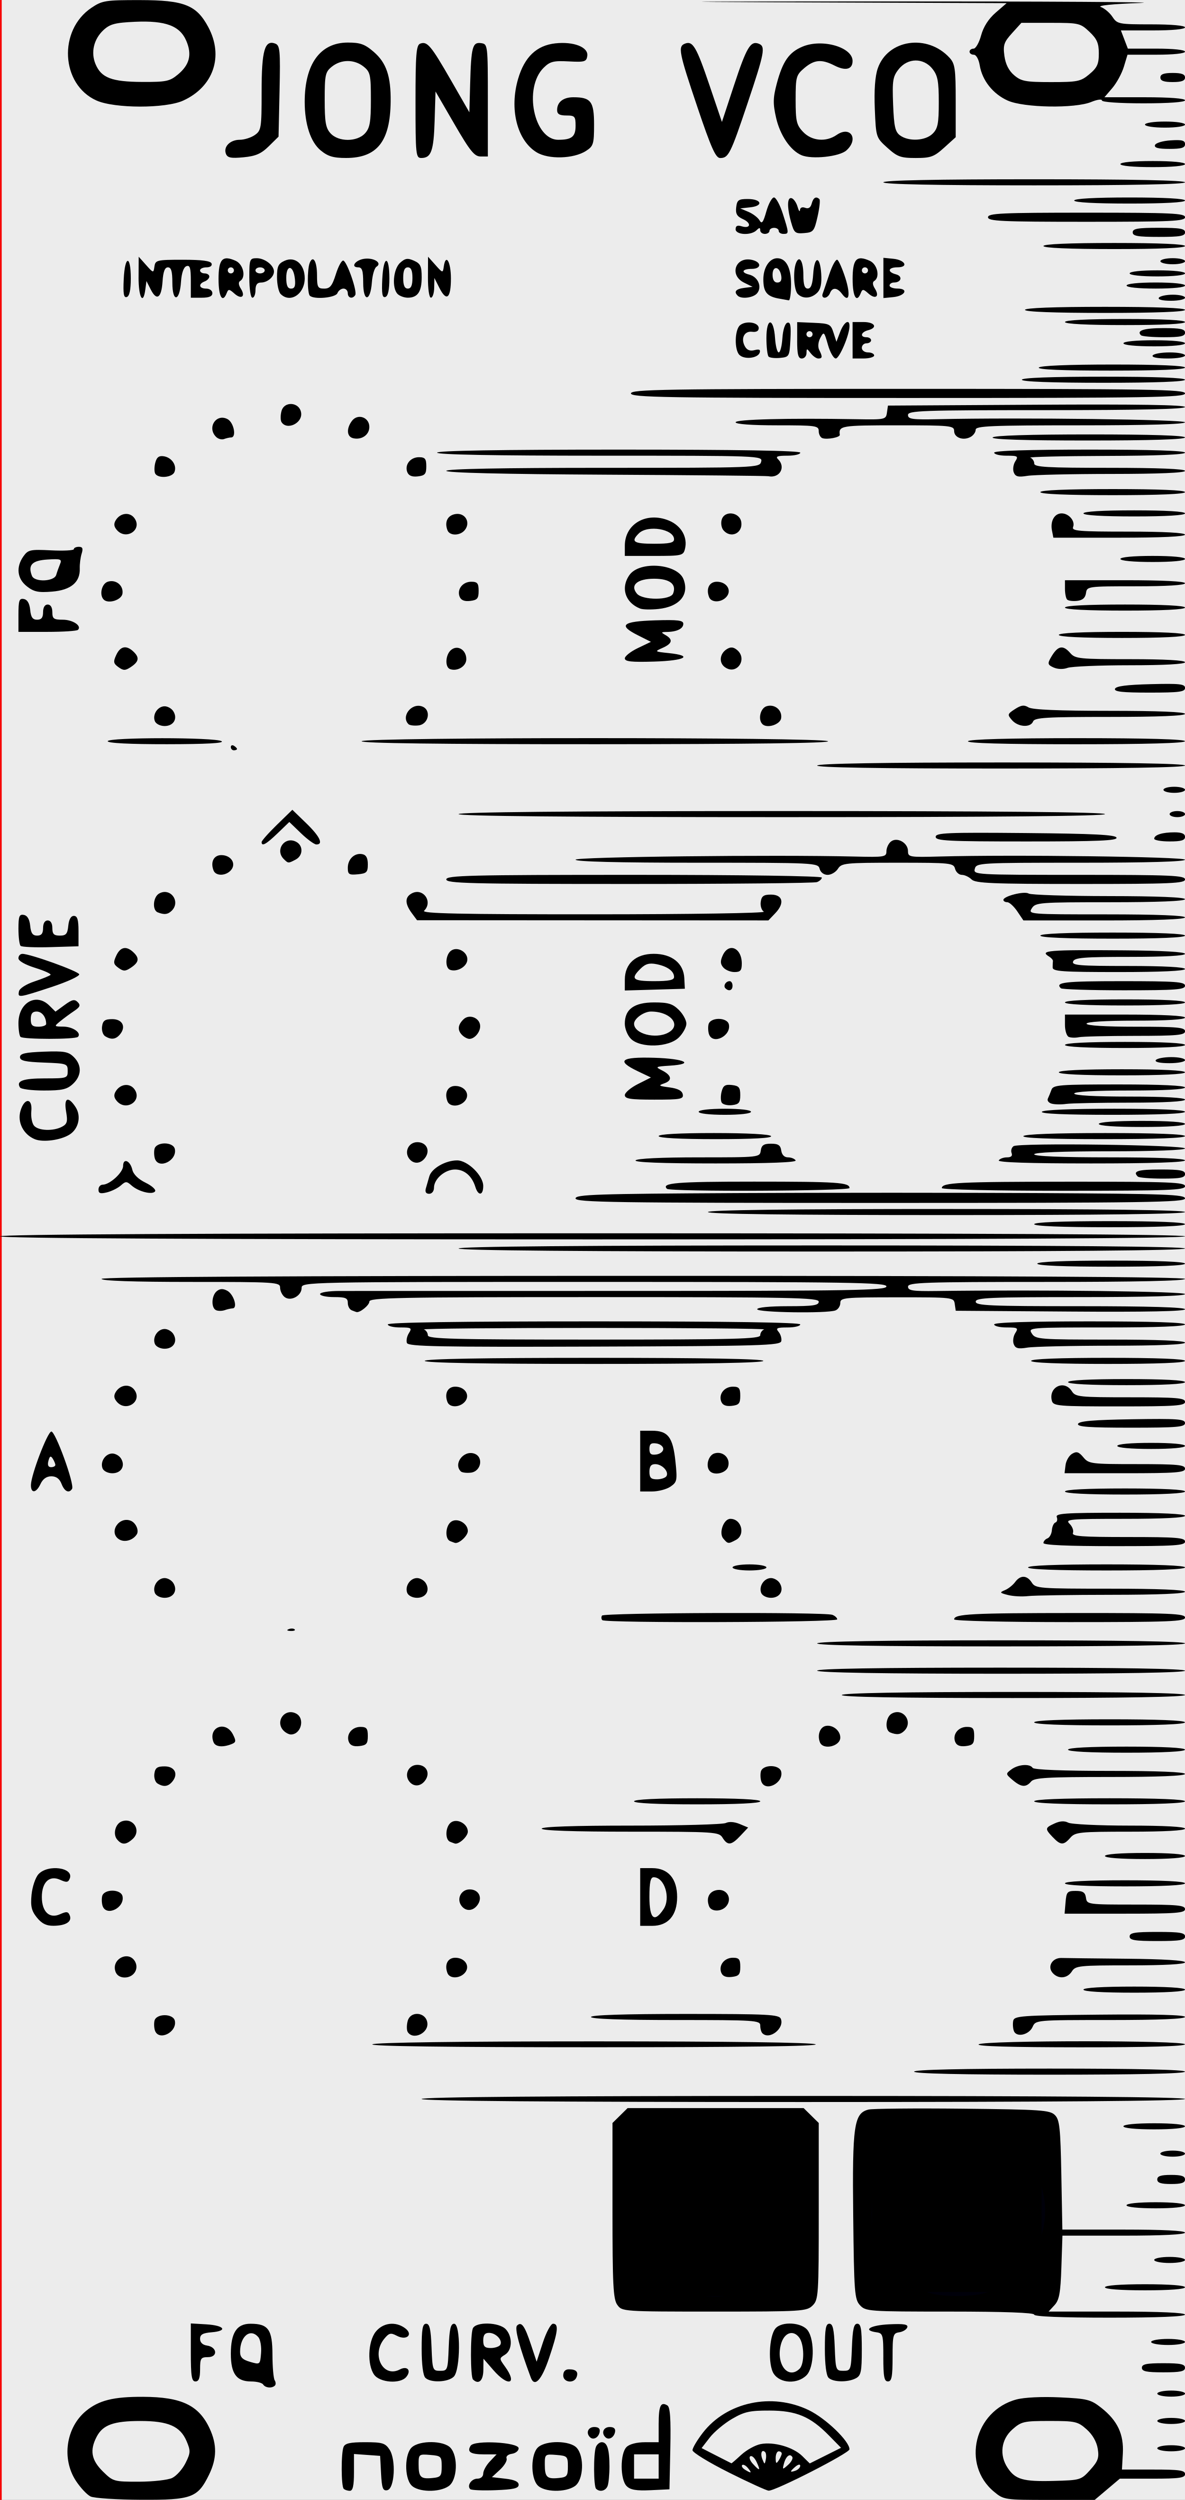 <?xml version="1.0" encoding="UTF-8" standalone="no"?>
<!-- Created with Inkscape (http://www.inkscape.org/) -->

<svg
   xmlns:dc="http://purl.org/dc/elements/1.1/"
   xmlns:cc="http://creativecommons.org/ns#"
   xmlns:rdf="http://www.w3.org/1999/02/22-rdf-syntax-ns#"
   xmlns:svg="http://www.w3.org/2000/svg"
   xmlns="http://www.w3.org/2000/svg"
   xmlns:xlink="http://www.w3.org/1999/xlink"
   xmlns:sodipodi="http://sodipodi.sourceforge.net/DTD/sodipodi-0.dtd"
   xmlns:inkscape="http://www.inkscape.org/namespaces/inkscape"
   width="60.96mm"
   height="128.5mm"
   version="1.1"
   viewBox="0 0 60.96 128.5"
   id="svg16"
   sodipodi:docname="nozori_84_JONG_VCO.svg"
   inkscape:version="0.92.3 (2405546, 2018-03-11)">
  <rect x="0" y="0" width="60.96" height="128.5" fill="#333333" stroke="none"/>
  <defs
     id="defs20">
    <linearGradient
       inkscape:collect="always"
       id="linearGradient4556">
      <stop
         style="stop-color:#000000;stop-opacity:1;"
         offset="0"
         id="stop4552" />
      <stop
         style="stop-color:#000000;stop-opacity:0;"
         offset="1"
         id="stop4554" />
    </linearGradient>
    <radialGradient
       inkscape:collect="always"
       xlink:href="#linearGradient4556"
       id="radialGradient4560"
       cx="30.633"
       cy="14.416"
       fx="30.633"
       fy="14.416"
       r="3.506"
       gradientTransform="matrix(1,0,0,0.975,0,0.358)"
       gradientUnits="userSpaceOnUse" />
  </defs>
  <sodipodi:namedview
     pagecolor="#ffffff"
     bordercolor="#666666"
     borderopacity="1"
     objecttolerance="10"
     gridtolerance="10"
     guidetolerance="10"
     inkscape:pageopacity="0"
     inkscape:pageshadow="2"
     inkscape:window-width="1920"
     inkscape:window-height="996"
     id="namedview18"
     showgrid="false"
     inkscape:zoom="1.4142136"
     inkscape:cx="-89.612209"
     inkscape:cy="242.27855"
     inkscape:window-x="0"
     inkscape:window-y="27"
     inkscape:window-maximized="1"
     inkscape:current-layer="layer10" />
  <g
     inkscape:groupmode="layer"
     id="layer3"
     inkscape:label="bg uniform"
     style="display:inline">
    <rect
       style="fill:#ececec;fill-opacity:1;fill-rule:nonzero;stroke:#f60000;stroke-width:0.247;stroke-opacity:1"
       id="rect48"
       width="61.164"
       height="128.89"
       x="-0.036"
       y="-0.142" />
    <rect
       style="fill:#000000;fill-opacity:1;fill-rule:nonzero;stroke:#00000a;stroke-width:0.265;stroke-opacity:1"
       id="rect1206"
       width="9.482"
       height="9.163"
       x="32.081"
       y="108.987" />
    <rect
       style="fill:#000000;fill-opacity:1;fill-rule:nonzero;stroke:#00000a;stroke-width:0.3;stroke-opacity:1"
       id="rect1208"
       width="9.035"
       height="8.956"
       x="44.699"
       y="109.009"
       ry="0" />
  </g>
  <g
     inkscape:groupmode="layer"
     id="layer10"
     inkscape:label="JONG_VCO"
     style="display:inline">
    <path
       style="fill:#000000;stroke-width:0.157"
       d="m 4.659,128.322 c -0.181,-0.086 -0.519,-0.447 -0.752,-0.801 -0.744,-1.131 -0.515,-2.738 0.51,-3.588 0.666,-0.553 1.418,-0.74 2.946,-0.733 1.979,0.009 2.864,0.431 3.423,1.632 0.382,0.821 0.372,1.545 -0.032,2.37 -0.584,1.19 -0.884,1.301 -3.494,1.289 -1.249,-0.006 -2.419,-0.081 -2.6,-0.168 z m 4.208,-0.957 c 0.218,-0.107 0.524,-0.452 0.68,-0.766 0.257,-0.518 0.262,-0.624 0.052,-1.12 -0.326,-0.768 -0.943,-1.037 -2.379,-1.037 -1.371,0 -1.927,0.199 -2.244,0.803 -0.368,0.701 -0.28,1.204 0.313,1.789 0.527,0.519 0.567,0.531 1.861,0.529 0.731,-10e-4 1.499,-0.089 1.718,-0.196 z m 42.268,0.713 c -1.682,-1.396 -1.008,-4.163 1.155,-4.742 0.401,-0.107 1.304,-0.151 2.224,-0.108 1.425,0.067 1.595,0.109 2.138,0.536 0.836,0.659 1.166,1.359 1.11,2.355 l -0.046,0.82 1.623,-1.5e-4 c 1.337,-1.6e-4 1.623,0.041 1.623,0.234 0,0.193 -0.292,0.234 -1.677,0.234 h -1.677 l -0.647,0.546 -0.647,0.546 H 53.977 c -2.306,0 -2.341,-0.005 -2.843,-0.422 z m 4.948,-1.122 c 0.404,-0.446 0.465,-0.617 0.388,-1.093 -0.057,-0.354 -0.27,-0.724 -0.574,-0.993 -0.451,-0.401 -0.577,-0.429 -1.903,-0.429 -1.329,0 -1.452,0.028 -1.912,0.434 -0.583,0.514 -0.684,1.319 -0.247,1.976 0.399,0.6 0.796,0.713 2.37,0.672 1.371,-0.036 1.408,-0.047 1.878,-0.565 z m -38.402,0.971 c -0.132,-0.13 -0.139,-1.813 -0.009,-2.147 0.074,-0.189 0.331,-0.247 1.105,-0.247 0.891,0 1.038,0.044 1.259,0.376 0.348,0.523 0.265,2.02 -0.116,2.091 -0.224,0.042 -0.277,-0.102 -0.317,-0.857 l -0.048,-0.908 -0.673,-0.048 -0.673,-0.048 v 0.946 c 0,0.684 -0.058,0.946 -0.211,0.946 -0.116,0 -0.259,-0.047 -0.317,-0.104 z m 3.482,-0.181 c -0.369,-0.402 -0.352,-1.616 0.028,-1.954 0.408,-0.364 1.639,-0.347 1.982,0.027 0.409,0.446 0.354,1.663 -0.09,1.97 -0.493,0.341 -1.59,0.316 -1.919,-0.043 z m 1.559,-0.964 c 0,-0.519 -0.03,-0.549 -0.594,-0.595 -0.579,-0.047 -0.594,-0.035 -0.594,0.481 0,0.661 0.104,0.765 0.707,0.706 0.435,-0.042 0.481,-0.099 0.481,-0.593 z m 1.468,1.162 c -0.182,-0.18 0.064,-0.537 0.369,-0.537 0.176,0 0.3,-0.109 0.3,-0.263 0,-0.145 0.155,-0.426 0.344,-0.625 l 0.344,-0.361 H 24.896 c -0.691,0 -0.885,-0.126 -0.685,-0.444 0.189,-0.302 2.469,-0.18 2.469,0.132 0,0.129 -0.156,0.256 -0.348,0.283 -0.199,0.028 -0.315,0.131 -0.272,0.242 0.041,0.106 -0.112,0.365 -0.34,0.576 l -0.415,0.383 0.688,0.078 c 0.47,0.053 0.688,0.152 0.688,0.312 0,0.183 -0.259,0.244 -1.195,0.279 -0.657,0.025 -1.24,3.1e-4 -1.295,-0.054 z m 3.465,-0.198 c -0.369,-0.402 -0.352,-1.616 0.028,-1.954 0.408,-0.364 1.639,-0.347 1.982,0.027 0.409,0.446 0.354,1.663 -0.09,1.97 -0.493,0.341 -1.59,0.316 -1.919,-0.043 z m 1.559,-0.964 c 0,-0.519 -0.03,-0.549 -0.594,-0.595 -0.579,-0.047 -0.594,-0.035 -0.594,0.481 0,0.661 0.104,0.765 0.707,0.706 0.435,-0.042 0.481,-0.099 0.481,-0.593 z m 1.451,1.145 c -0.132,-0.13 -0.139,-1.813 -0.009,-2.147 0.053,-0.136 0.188,-0.247 0.3,-0.247 0.281,0 0.396,0.362 0.396,1.249 0,0.415 -0.043,0.866 -0.096,1.002 -0.099,0.254 -0.403,0.327 -0.59,0.143 z m 1.575,-0.134 c -0.342,-0.337 -0.347,-1.679 -0.007,-2.014 0.151,-0.149 0.524,-0.245 0.95,-0.245 h 0.701 v -0.928 c 0,-0.949 0.104,-1.172 0.448,-0.963 0.143,0.087 0.183,0.682 0.151,2.215 l -0.044,2.096 -0.971,0.046 c -0.73,0.035 -1.035,-0.017 -1.227,-0.206 z m 1.644,-1.011 v -0.625 H 33.251 32.618 v 0.625 0.625 h 0.633 0.633 z m 3.602,0.303 c -1.023,-0.511 -1.861,-1.025 -1.861,-1.14 0,-0.116 0.24,-0.521 0.534,-0.9 1.223,-1.579 3.541,-2.075 5.44,-1.163 0.876,0.42 2.101,1.597 2.101,2.017 0,0.193 -3.808,2.14 -4.158,2.125 -0.108,-0.004 -1.034,-0.427 -2.057,-0.938 z m 0.986,-0.229 c -0.11,-0.131 -0.242,-0.197 -0.292,-0.148 -0.05,0.05 0.013,0.156 0.141,0.236 0.335,0.209 0.379,0.183 0.151,-0.088 z m 2.695,-0.11 c 0,-0.091 -0.101,-0.076 -0.238,0.036 -0.131,0.107 -0.238,0.219 -0.238,0.248 0,0.03 0.107,0.014 0.238,-0.036 0.131,-0.049 0.238,-0.161 0.238,-0.248 z m -2.243,-0.193 c -0.098,-0.212 -0.244,-0.346 -0.324,-0.297 -0.08,0.049 -0.023,0.222 0.127,0.385 0.363,0.396 0.411,0.374 0.197,-0.089 z m 1.833,-0.263 c -0.125,-0.199 -0.329,-0.034 -0.43,0.348 -0.083,0.315 -0.074,0.317 0.215,0.06 0.166,-0.148 0.263,-0.331 0.216,-0.407 z m -2.62,-0.112 c 0.267,-0.246 0.712,-0.492 0.988,-0.547 0.678,-0.134 1.678,0.152 2.147,0.614 l 0.384,0.379 0.805,-0.402 0.805,-0.402 -0.614,-0.625 c -0.965,-0.984 -1.682,-1.285 -3.068,-1.288 -1.016,-0.003 -1.294,0.059 -1.926,0.428 -0.406,0.237 -0.925,0.672 -1.152,0.966 l -0.413,0.534 0.756,0.388 c 0.416,0.213 0.767,0.391 0.779,0.395 0.013,0.004 0.242,-0.194 0.509,-0.441 z m 1.224,-0.137 c -0.17,-0.168 -0.261,0.067 -0.141,0.367 0.112,0.281 0.121,0.282 0.176,0.01 0.032,-0.157 0.016,-0.327 -0.035,-0.377 z m 0.854,0.077 c 0.001,-0.064 -0.069,-0.117 -0.156,-0.117 -0.087,0 -0.157,0.158 -0.156,0.351 0.002,0.284 0.032,0.306 0.156,0.117 0.084,-0.129 0.155,-0.287 0.156,-0.351 z m 19.32,-0.273 c 0,-0.086 0.321,-0.156 0.713,-0.156 0.392,0 0.713,0.07 0.713,0.156 0,0.086 -0.321,0.156 -0.713,0.156 -0.392,0 -0.713,-0.07 -0.713,-0.156 z m -29.184,-0.569 c -0.224,-0.221 -0.097,-0.524 0.219,-0.524 0.221,0 0.312,0.085 0.277,0.26 -0.057,0.287 -0.327,0.431 -0.497,0.263 z m 0.792,0 c -0.224,-0.221 -0.097,-0.524 0.219,-0.524 0.221,0 0.312,0.085 0.277,0.26 -0.057,0.287 -0.327,0.431 -0.497,0.263 z m 28.393,-0.836 c 0,-0.086 0.321,-0.156 0.713,-0.156 0.392,0 0.713,0.07 0.713,0.156 0,0.086 -0.321,0.156 -0.713,0.156 -0.392,0 -0.713,-0.07 -0.713,-0.156 z m 0,-1.405 c 0,-0.086 0.321,-0.156 0.713,-0.156 0.392,0 0.713,0.07 0.713,0.156 0,0.086 -0.321,0.156 -0.713,0.156 -0.392,0 -0.713,-0.07 -0.713,-0.156 z m -45.998,-0.468 c -0.054,-0.086 -0.332,-0.156 -0.618,-0.156 -0.752,0 -1.044,-0.397 -1.044,-1.422 0,-1.08 0.303,-1.545 1.008,-1.545 0.921,0 1.129,0.292 1.132,1.588 0.001,0.629 0.053,1.222 0.114,1.318 0.062,0.095 0.067,0.218 0.011,0.273 -0.153,0.151 -0.492,0.12 -0.603,-0.056 z m -0.247,-2.432 c -0.405,-0.481 -0.94,-0.055 -0.94,0.75 0,0.281 0.122,0.404 0.515,0.518 0.513,0.149 0.515,0.147 0.564,-0.448 0.027,-0.328 -0.035,-0.697 -0.138,-0.82 z m -3.474,0.784 v -1.491 l 0.794,0.047 c 0.937,0.056 1.128,0.338 0.275,0.408 -0.457,0.037 -0.594,0.116 -0.594,0.34 0,0.183 0.132,0.311 0.355,0.342 0.526,0.074 0.573,0.596 0.053,0.596 -0.37,0 -0.407,0.058 -0.407,0.625 0,0.451 -0.066,0.625 -0.238,0.625 -0.195,0 -0.238,-0.27 -0.238,-1.491 z m 9.43,1.144 c -0.363,-0.512 -0.319,-1.706 0.082,-2.208 0.371,-0.465 1.012,-0.545 1.502,-0.188 0.45,0.327 0.094,0.664 -0.417,0.395 -0.315,-0.166 -0.4,-0.146 -0.65,0.159 -0.675,0.822 -0.058,2.028 0.805,1.573 0.389,-0.205 0.607,0.055 0.327,0.389 -0.309,0.367 -1.356,0.291 -1.648,-0.12 z m 2.635,0.16 c -0.117,-0.116 -0.19,-0.684 -0.19,-1.483 0,-1.031 0.047,-1.296 0.231,-1.296 0.178,0 0.241,0.275 0.277,1.21 0.045,1.174 0.058,1.21 0.442,1.21 0.384,0 0.397,-0.036 0.442,-1.21 0.036,-0.935 0.099,-1.21 0.277,-1.21 0.345,0 0.329,2.379 -0.018,2.721 -0.294,0.29 -1.19,0.325 -1.461,0.058 z m 2.449,0.083 c -0.132,-0.13 -0.14,-2.281 -0.009,-2.615 0.141,-0.362 1.358,-0.334 1.7,0.039 0.357,0.389 0.334,1.073 -0.043,1.305 -0.302,0.186 -0.302,0.193 0,0.611 0.659,0.912 0.166,1.06 -0.599,0.18 l -0.509,-0.586 -0.006,0.586 c -0.006,0.551 -0.245,0.766 -0.534,0.481 z m 1.403,-1.776 c 0.143,-0.228 -0.221,-0.618 -0.578,-0.618 -0.212,0 -0.297,0.113 -0.297,0.39 0,0.31 0.08,0.39 0.387,0.39 0.213,0 0.432,-0.073 0.489,-0.163 z m 1.575,1.685 c -0.596,-1.593 -0.847,-2.541 -0.71,-2.677 0.228,-0.224 0.391,0.002 0.722,0.998 l 0.285,0.859 0.319,-0.976 c 0.176,-0.539 0.412,-0.976 0.526,-0.976 0.302,0 0.257,0.398 -0.202,1.756 -0.386,1.144 -0.747,1.533 -0.941,1.015 z m 1.666,-0.117 c 0,-0.199 0.106,-0.312 0.29,-0.312 0.374,0 0.501,0.131 0.394,0.406 -0.134,0.345 -0.685,0.27 -0.685,-0.093 z m 10.831,-0.08 c -0.304,-0.458 -0.249,-1.931 0.087,-2.331 0.322,-0.383 1.362,-0.318 1.662,0.103 0.371,0.522 0.329,1.914 -0.07,2.307 -0.468,0.462 -1.346,0.42 -1.678,-0.08 z m 1.33,-0.264 c 0.254,-0.25 0.242,-1.244 -0.018,-1.595 -0.325,-0.438 -0.801,-0.249 -0.954,0.379 -0.246,1.002 0.387,1.794 0.973,1.216 z m 1.488,0.468 c -0.117,-0.116 -0.19,-0.684 -0.19,-1.483 0,-1.031 0.047,-1.296 0.231,-1.296 0.178,0 0.241,0.275 0.277,1.21 0.045,1.174 0.058,1.21 0.442,1.21 0.384,0 0.397,-0.036 0.442,-1.21 0.036,-0.935 0.099,-1.21 0.277,-1.21 0.184,0 0.231,0.268 0.231,1.322 0,1.147 -0.041,1.343 -0.306,1.483 -0.414,0.218 -1.17,0.204 -1.404,-0.026 z m 2.818,-1.051 c 0,-1.165 -0.021,-1.241 -0.356,-1.288 -0.734,-0.103 -0.32,-0.364 0.649,-0.409 0.77,-0.036 0.99,6.3e-4 0.938,0.156 -0.037,0.112 -0.223,0.225 -0.412,0.253 -0.32,0.046 -0.344,0.137 -0.344,1.288 0,0.997 -0.046,1.238 -0.238,1.238 -0.191,0 -0.238,-0.242 -0.238,-1.238 z m 13.301,0.536 c 0,-0.186 0.229,-0.234 1.108,-0.234 0.88,0 1.108,0.048 1.108,0.234 0,0.186 -0.229,0.234 -1.108,0.234 -0.88,0 -1.108,-0.048 -1.108,-0.234 z m 0.475,-1.327 c 0,-0.086 0.392,-0.156 0.871,-0.156 0.479,0 0.871,0.07 0.871,0.156 0,0.086 -0.392,0.156 -0.871,0.156 -0.479,0 -0.871,-0.07 -0.871,-0.156 z m -6.017,-1.405 c 0,-0.1 -1.549,-0.156 -4.33,-0.156 -4.2,0 -4.339,-0.01 -4.631,-0.328 -0.279,-0.303 -0.305,-0.655 -0.348,-4.594 -0.051,-4.655 0.039,-5.276 0.788,-5.462 0.202,-0.05 2.377,-0.07 4.834,-0.045 4.038,0.042 4.495,0.073 4.75,0.325 0.246,0.242 0.289,0.643 0.335,3.084 l 0.052,2.805 h 3.154 c 1.997,0 3.154,0.057 3.154,0.156 0,0.099 -1.156,0.156 -3.152,0.156 h -3.152 l -0.054,1.623 c -0.044,1.329 -0.109,1.683 -0.356,1.952 l -0.302,0.328 h 3.508 c 2.233,0 3.508,0.057 3.508,0.156 0,0.1 -1.399,0.156 -3.879,0.156 -2.481,0 -3.879,-0.056 -3.879,-0.156 z m -2.527,-1.113 c 1.005,-0.297 2.074,-1.215 2.604,-2.237 1.144,-2.206 0.212,-4.85 -2.106,-5.972 -2.205,-1.068 -4.828,-0.181 -5.989,2.026 -0.351,0.667 -0.47,2.55 -0.211,3.333 0.43,1.3 1.418,2.31 2.76,2.82 0.628,0.238 2.185,0.255 2.943,0.031 z m -18.919,0.61 c -0.209,-0.295 -0.246,-1.027 -0.246,-4.847 v -4.5 l 0.389,-0.383 0.389,-0.383 h 4.527 4.527 l 0.389,0.383 0.389,0.383 v 4.535 c 0,4.327 -0.015,4.549 -0.317,4.847 -0.303,0.298 -0.528,0.312 -5.058,0.312 -4.72,0 -4.742,-0.002 -4.988,-0.347 z m 6.651,-0.695 c 1.158,-0.389 2.346,-1.621 2.691,-2.79 0.992,-3.364 -2.168,-6.59 -5.516,-5.631 -1.268,0.363 -2.147,1.087 -2.781,2.288 -0.495,0.939 -0.527,1.088 -0.463,2.179 0.08,1.357 0.425,2.132 1.335,2.997 1.234,1.173 3.018,1.533 4.734,0.957 z m 18.437,-0.207 c 0,-0.096 0.792,-0.156 2.058,-0.156 1.267,0 2.058,0.06 2.058,0.156 0,0.096 -0.792,0.156 -2.058,0.156 -1.267,0 -2.058,-0.06 -2.058,-0.156 z m 2.533,-1.405 c 0,-0.086 0.356,-0.156 0.792,-0.156 0.435,0 0.792,0.07 0.792,0.156 0,0.086 -0.356,0.156 -0.792,0.156 -0.435,0 -0.792,-0.07 -0.792,-0.156 z m -1.425,-2.81 c 0,-0.093 0.607,-0.156 1.504,-0.156 0.897,0 1.504,0.063 1.504,0.156 0,0.093 -0.607,0.156 -1.504,0.156 -0.897,0 -1.504,-0.063 -1.504,-0.156 z m 1.583,-1.327 c 0,-0.173 0.185,-0.234 0.713,-0.234 0.528,0 0.713,0.061 0.713,0.234 0,0.173 -0.185,0.234 -0.713,0.234 -0.528,0 -0.713,-0.061 -0.713,-0.234 z m 0.158,-1.327 c 0,-0.086 0.285,-0.156 0.633,-0.156 0.348,0 0.633,0.07 0.633,0.156 0,0.086 -0.285,0.156 -0.633,0.156 -0.348,0 -0.633,-0.07 -0.633,-0.156 z m -1.9,-1.405 c 0,-0.094 0.633,-0.156 1.583,-0.156 0.95,0 1.583,0.062 1.583,0.156 0,0.094 -0.633,0.156 -1.583,0.156 -0.95,0 -1.583,-0.062 -1.583,-0.156 z m -36.102,-1.405 c 0,-0.103 6.65,-0.156 19.634,-0.156 12.984,0 19.634,0.053 19.634,0.156 0,0.103 -6.65,0.156 -19.634,0.156 -12.984,0 -19.634,-0.053 -19.634,-0.156 z m 25.335,-1.405 c 0,-0.102 2.428,-0.156 6.967,-0.156 4.539,0 6.967,0.054 6.967,0.156 0,0.102 -2.428,0.156 -6.967,0.156 -4.539,0 -6.967,-0.054 -6.967,-0.156 z m -27.868,-1.405 c 0.148,-0.094 4.463,-0.151 11.401,-0.151 6.938,0 11.253,0.057 11.401,0.151 0.155,0.099 -3.829,0.151 -11.401,0.151 -7.571,0 -11.555,-0.053 -11.401,-0.151 z m 31.193,0 c 0.327,-0.208 10.609,-0.208 10.609,0 0,0.101 -1.912,0.155 -5.423,0.154 -3.56,-0.002 -5.342,-0.054 -5.186,-0.154 z M 7.977,104.387 c -0.048,-0.124 -0.063,-0.352 -0.032,-0.507 0.077,-0.394 0.974,-0.396 1.051,-0.002 0.114,0.582 -0.811,1.044 -1.019,0.509 z m 12.997,0.06 c -0.057,-0.091 -0.059,-0.341 -0.004,-0.556 0.138,-0.542 0.933,-0.48 1.013,0.079 0.077,0.534 -0.733,0.917 -1.009,0.477 z m 18.248,0.068 c -0.062,-0.061 -0.112,-0.239 -0.112,-0.397 0,-0.271 -0.238,-0.286 -4.354,-0.286 -2.797,0 -4.354,-0.056 -4.354,-0.156 0,-0.101 1.717,-0.156 4.834,-0.156 4.33,0 4.845,0.027 4.934,0.255 0.19,0.488 -0.587,1.095 -0.947,0.74 z m 12.937,-0.117 c -0.051,-0.13 -0.067,-0.363 -0.037,-0.518 0.051,-0.263 0.355,-0.285 4.447,-0.324 2.896,-0.027 4.392,0.013 4.392,0.117 0,0.103 -1.346,0.159 -3.842,0.159 -3.832,0 -3.842,9.4e-4 -3.998,0.351 -0.185,0.415 -0.828,0.559 -0.962,0.215 z m 3.577,-2.128 c 0,-0.098 0.976,-0.156 2.613,-0.156 1.636,0 2.613,0.058 2.613,0.156 0,0.098 -0.976,0.156 -2.613,0.156 -1.636,0 -2.613,-0.058 -2.613,-0.156 z M 5.935,101.326 c -0.205,-0.635 0.684,-1.079 1.01,-0.504 0.217,0.382 -0.066,0.824 -0.528,0.824 -0.244,0 -0.417,-0.115 -0.483,-0.32 z m 17.085,0.095 c -0.169,-0.433 0.011,-0.79 0.399,-0.79 0.499,0 0.782,0.433 0.501,0.768 -0.26,0.309 -0.784,0.322 -0.9,0.022 z m 14.085,-0.02 c -0.148,-0.38 0.155,-0.77 0.598,-0.77 0.315,0 0.379,0.079 0.379,0.468 0,0.395 -0.068,0.476 -0.436,0.518 -0.297,0.034 -0.469,-0.035 -0.54,-0.216 z m 17.037,-0.002 c -0.274,-0.326 -7.92e-4,-0.772 0.464,-0.756 0.186,0.006 1.693,0.024 3.347,0.039 1.881,0.017 3.008,0.086 3.008,0.184 0,0.098 -1.043,0.156 -2.812,0.156 -2.641,0 -2.824,0.019 -3.01,0.312 -0.237,0.375 -0.711,0.406 -0.998,0.065 z m 3.97,-1.861 c 0,-0.191 0.264,-0.234 1.425,-0.234 1.161,0 1.425,0.043 1.425,0.234 0,0.191 -0.264,0.234 -1.425,0.234 -1.161,0 -1.425,-0.043 -1.425,-0.234 z M 1.895,98.562 C 1.62,98.218 1.566,97.986 1.623,97.39 1.663,96.98 1.823,96.507 1.98,96.336 c 0.482,-0.525 1.829,-0.341 1.61,0.219 -0.081,0.208 -0.164,0.219 -0.504,0.066 -0.543,-0.244 -0.934,0.128 -0.934,0.887 0,0.76 0.391,1.131 0.934,0.887 0.34,-0.153 0.423,-0.142 0.504,0.066 0.124,0.318 -0.208,0.524 -0.848,0.527 -0.362,0.002 -0.6,-0.118 -0.847,-0.427 z M 32.934,97.508 V 96.025 H 33.556 c 0.814,0 1.278,0.539 1.278,1.483 0,0.944 -0.465,1.483 -1.278,1.483 h -0.622 z m 1.201,0.626 c 0.38,-0.572 0.05,-1.641 -0.508,-1.641 -0.163,0 -0.218,0.257 -0.218,1.015 0,1.127 0.25,1.343 0.726,0.626 z m 20.68,-0.352 c 0.045,-0.536 0.09,-0.586 0.524,-0.586 0.372,0 0.486,0.076 0.526,0.351 0.05,0.348 0.078,0.351 2.573,0.351 2.137,0 2.522,0.036 2.522,0.234 0,0.2 -0.45,0.234 -3.097,0.234 H 54.766 Z M 5.285,97.986 c -0.048,-0.124 -0.063,-0.352 -0.032,-0.507 0.077,-0.394 0.974,-0.395 1.051,-0.002 0.114,0.582 -0.811,1.044 -1.019,0.509 z m 18.477,0.005 c -0.299,-0.355 -0.061,-0.873 0.4,-0.873 0.446,0 0.666,0.391 0.428,0.763 -0.219,0.343 -0.59,0.392 -0.828,0.11 z m 12.716,-0.005 c -0.17,-0.438 0.015,-0.789 0.442,-0.838 0.489,-0.056 0.76,0.458 0.441,0.836 -0.245,0.292 -0.77,0.293 -0.883,0.002 z m 18.307,-1.18 c 0,-0.099 1.135,-0.156 3.088,-0.156 1.953,0 3.088,0.057 3.088,0.156 0,0.099 -1.135,0.156 -3.088,0.156 -1.953,0 -3.088,-0.057 -3.088,-0.156 z m 2.058,-1.405 c 0,-0.096 0.792,-0.156 2.058,-0.156 1.267,0 2.058,0.06 2.058,0.156 0,0.096 -0.792,0.156 -2.058,0.156 -1.267,0 -2.058,-0.06 -2.058,-0.156 z M 6.023,94.549 c -0.226,-0.269 -0.09,-0.801 0.237,-0.925 0.598,-0.226 1.034,0.484 0.558,0.909 -0.339,0.303 -0.551,0.307 -0.795,0.016 z M 23.157,94.672 c -0.27,-0.107 -0.25,-0.752 0.029,-0.981 0.306,-0.25 0.881,0.05 0.881,0.46 0,0.244 -0.454,0.664 -0.663,0.612 -0.028,-0.007 -0.139,-0.048 -0.248,-0.091 z m 14.016,-0.209 c -0.19,-0.301 -0.369,-0.312 -4.752,-0.312 -2.93,0 -4.554,-0.056 -4.554,-0.156 0,-0.101 1.64,-0.156 4.602,-0.156 2.531,0 4.722,-0.06 4.869,-0.134 0.161,-0.081 0.441,-0.062 0.708,0.049 l 0.441,0.184 -0.394,0.419 c -0.471,0.501 -0.658,0.523 -0.921,0.107 z m 16.985,-0.029 c -0.412,-0.436 -0.406,-0.478 0.095,-0.707 0.28,-0.128 0.508,-0.141 0.701,-0.039 0.157,0.083 1.573,0.151 3.147,0.151 1.801,0 2.861,0.058 2.861,0.156 0,0.098 -1.044,0.156 -2.815,0.156 -2.619,0 -2.834,0.022 -3.086,0.312 -0.345,0.398 -0.503,0.393 -0.901,-0.029 z M 32.618,92.59 c 0,-0.099 1.188,-0.156 3.246,-0.156 2.058,0 3.246,0.057 3.246,0.156 0,0.099 -1.188,0.156 -3.246,0.156 -2.058,0 -3.246,-0.057 -3.246,-0.156 z m 20.584,0 c 0,-0.1 1.399,-0.156 3.879,-0.156 2.481,0 3.879,0.056 3.879,0.156 0,0.1 -1.399,0.156 -3.879,0.156 -2.481,0 -3.879,-0.056 -3.879,-0.156 z M 8.1,91.672 c -0.116,-0.073 -0.188,-0.3 -0.158,-0.505 0.043,-0.298 0.148,-0.373 0.526,-0.373 0.525,0 0.722,0.396 0.392,0.788 -0.215,0.256 -0.449,0.283 -0.76,0.09 z m 12.97,-0.083 c -0.299,-0.355 -0.061,-0.873 0.4,-0.873 0.446,0 0.666,0.391 0.428,0.763 -0.219,0.343 -0.59,0.392 -0.828,0.11 z m 18.1,-0.005 c -0.048,-0.124 -0.063,-0.352 -0.032,-0.507 0.077,-0.394 0.974,-0.395 1.051,-0.002 0.114,0.582 -0.811,1.044 -1.019,0.509 z m 12.92,-0.09 c -0.359,-0.307 -0.361,-0.32 -0.064,-0.542 0.353,-0.263 0.954,-0.307 1.096,-0.081 0.061,0.097 1.559,0.156 3.968,0.156 2.474,0 3.87,0.056 3.87,0.156 0,0.1 -1.392,0.156 -3.86,0.156 -3.238,0 -3.892,0.038 -4.057,0.234 -0.266,0.316 -0.514,0.295 -0.953,-0.08 z m 2.853,-1.559 c 0,-0.099 1.108,-0.156 3.008,-0.156 1.9,0 3.008,0.058 3.008,0.156 0,0.099 -1.108,0.156 -3.008,0.156 -1.9,0 -3.008,-0.058 -3.008,-0.156 z M 10.986,89.555 c -0.301,-0.774 0.622,-1.143 0.998,-0.4 0.17,0.335 0.159,0.405 -0.074,0.496 -0.457,0.179 -0.831,0.14 -0.923,-0.097 z m 6.959,-0.02 c -0.148,-0.38 0.155,-0.77 0.598,-0.77 0.315,0 0.379,0.079 0.379,0.468 0,0.395 -0.068,0.476 -0.436,0.518 -0.297,0.034 -0.469,-0.035 -0.54,-0.216 z m 24.234,0.02 c -0.145,-0.372 0.004,-0.783 0.305,-0.84 0.36,-0.068 0.743,0.24 0.743,0.599 0,0.453 -0.886,0.657 -1.048,0.241 z m 6.959,-0.02 c -0.148,-0.38 0.155,-0.77 0.598,-0.77 0.315,0 0.379,0.079 0.379,0.468 0,0.395 -0.068,0.476 -0.436,0.518 -0.297,0.034 -0.469,-0.035 -0.54,-0.216 z m -34.54,-0.567 c -0.473,-0.466 0.052,-1.196 0.637,-0.887 0.467,0.246 0.256,1.074 -0.273,1.074 -0.096,0 -0.26,-0.084 -0.364,-0.187 z m 31.201,0.084 c -0.293,-0.116 -0.24,-0.795 0.075,-0.969 0.581,-0.321 1.119,0.417 0.645,0.885 -0.198,0.195 -0.386,0.217 -0.72,0.084 z m 7.402,-0.521 c 0,-0.1 1.399,-0.156 3.879,-0.156 2.481,0 3.879,0.056 3.879,0.156 0,0.1 -1.399,0.156 -3.879,0.156 -2.481,0 -3.879,-0.056 -3.879,-0.156 z M 43.306,87.125 c 0.063,-0.101 3.195,-0.156 8.876,-0.156 5.747,0 8.779,0.054 8.779,0.156 0,0.102 -3.064,0.156 -8.876,0.156 -5.877,0 -8.843,-0.053 -8.779,-0.156 z m -1.267,-1.249 c -0.065,-0.103 3.112,-0.156 9.412,-0.156 6.234,0 9.51,0.054 9.51,0.156 0,0.102 -3.243,0.156 -9.412,0.156 -6.104,0 -9.446,-0.055 -9.51,-0.156 z m 0,-1.405 c 0.063,-0.101 3.406,-0.156 9.51,-0.156 6.169,0 9.412,0.054 9.412,0.156 0,0.102 -3.276,0.156 -9.51,0.156 -6.3,0 -9.477,-0.053 -9.412,-0.156 z M 14.854,83.74 c 0.114,-0.045 0.251,-0.04 0.303,0.012 0.053,0.052 -0.041,0.089 -0.208,0.082 -0.184,-0.007 -0.222,-0.044 -0.096,-0.094 z m 16.132,-0.462 c -0.056,-0.055 -0.063,-0.16 -0.017,-0.234 0.094,-0.15 11.456,-0.188 11.849,-0.04 0.138,0.052 0.25,0.158 0.25,0.234 0,0.158 -11.923,0.197 -12.082,0.04 z m 18.099,-0.038 c 0,-0.282 0.843,-0.326 6.294,-0.328 4.857,-0.002 5.582,0.028 5.582,0.232 0,0.204 -0.765,0.234 -5.938,0.234 -3.33,0 -5.938,-0.061 -5.938,-0.138 z M 7.965,81.874 c -0.131,-0.337 0.15,-0.759 0.505,-0.759 0.155,0 0.355,0.113 0.443,0.252 0.242,0.378 0.018,0.763 -0.443,0.763 -0.23,0 -0.449,-0.111 -0.505,-0.255 z m 12.984,0 c -0.131,-0.337 0.15,-0.759 0.505,-0.759 0.155,0 0.355,0.113 0.443,0.252 0.242,0.378 0.018,0.763 -0.443,0.763 -0.23,0 -0.449,-0.111 -0.505,-0.255 z m 18.209,0 c -0.131,-0.337 0.15,-0.759 0.505,-0.759 0.155,0 0.355,0.113 0.443,0.252 0.242,0.378 0.018,0.763 -0.443,0.763 -0.23,0 -0.449,-0.111 -0.505,-0.255 z m 12.697,0.112 c -0.43,-0.109 -0.445,-0.132 -0.158,-0.251 0.174,-0.072 0.41,-0.259 0.524,-0.415 0.271,-0.371 0.613,-0.36 0.859,0.029 0.189,0.298 0.369,0.312 4.039,0.312 2.455,0 3.841,0.056 3.841,0.156 0,0.1 -1.36,0.157 -3.761,0.158 -2.068,9.36e-4 -4.01,0.031 -4.315,0.066 -0.305,0.036 -0.768,0.011 -1.029,-0.055 z M 37.685,80.568 c 0,-0.086 0.392,-0.156 0.871,-0.156 0.479,0 0.871,0.07 0.871,0.156 0,0.086 -0.392,0.156 -0.871,0.156 -0.479,0 -0.871,-0.07 -0.871,-0.156 z m 15.201,0 c 0,-0.1 1.451,-0.156 4.038,-0.156 2.586,0 4.038,0.056 4.038,0.156 0,0.1 -1.451,0.156 -4.038,0.156 -2.586,0 -4.038,-0.056 -4.038,-0.156 z m 0.792,-1.254 c 0,-0.089 0.092,-0.196 0.204,-0.238 0.112,-0.042 0.216,-0.232 0.23,-0.422 0.014,-0.19 0.097,-0.368 0.183,-0.396 0.086,-0.028 0.117,-0.152 0.069,-0.276 -0.074,-0.19 0.416,-0.224 3.255,-0.224 2.123,0 3.342,0.057 3.342,0.156 0,0.099 -1.139,0.156 -3.099,0.156 -2.864,0 -3.079,0.019 -2.841,0.254 0.142,0.14 0.22,0.351 0.175,0.468 -0.069,0.177 0.429,0.214 2.841,0.214 2.494,0 2.924,0.034 2.924,0.234 0,0.201 -0.51,0.234 -3.642,0.234 -2.396,0 -3.642,-0.055 -3.642,-0.161 z M 6.098,79.106 c -0.507,-0.365 0.021,-1.167 0.619,-0.941 0.265,0.1 0.447,0.497 0.321,0.699 -0.203,0.324 -0.661,0.442 -0.939,0.242 z M 23.157,79.215 c -0.27,-0.107 -0.25,-0.752 0.029,-0.981 0.306,-0.25 0.881,0.05 0.881,0.46 0,0.244 -0.454,0.664 -0.663,0.612 -0.028,-0.007 -0.139,-0.048 -0.248,-0.091 z m 14.049,-0.135 c -0.24,-0.285 0.022,-1.01 0.365,-1.01 0.577,0 0.79,0.82 0.283,1.087 -0.394,0.208 -0.409,0.206 -0.648,-0.077 z m 17.58,-2.415 c 0,-0.099 1.135,-0.156 3.088,-0.156 1.953,0 3.088,0.057 3.088,0.156 0,0.099 -1.135,0.156 -3.088,0.156 -1.953,0 -3.088,-0.057 -3.088,-0.156 z M 1.593,76.313 c 0.015,-0.521 0.832,-2.662 1.042,-2.729 0.199,-0.063 1.213,2.721 1.072,2.945 -0.156,0.249 -0.389,0.138 -0.541,-0.255 -0.102,-0.264 -0.271,-0.39 -0.525,-0.39 -0.246,0 -0.436,0.134 -0.555,0.39 -0.224,0.486 -0.507,0.508 -0.494,0.039 z m 1.254,-1.015 c -0.001,-0.064 -0.063,-0.211 -0.136,-0.325 -0.102,-0.158 -0.155,-0.13 -0.22,0.117 -0.057,0.216 -0.011,0.325 0.136,0.325 0.122,0 0.222,-0.053 0.22,-0.117 z M 32.934,75.103 v -1.561 h 0.609 c 0.822,0 1.073,0.33 1.204,1.584 0.101,0.966 0.084,1.055 -0.254,1.288 -0.2,0.138 -0.632,0.251 -0.961,0.251 h -0.598 z m 1.35,0.774 c 0.143,-0.228 -0.221,-0.618 -0.578,-0.618 -0.212,0 -0.297,0.113 -0.297,0.39 0,0.31 0.08,0.39 0.387,0.39 0.213,0 0.432,-0.073 0.489,-0.163 z m -0.163,-1.398 c 0,-0.129 -0.16,-0.257 -0.356,-0.284 -0.274,-0.038 -0.356,0.027 -0.356,0.284 0,0.257 0.082,0.322 0.356,0.284 0.196,-0.027 0.356,-0.155 0.356,-0.284 z M 5.274,75.472 c -0.131,-0.337 0.15,-0.759 0.505,-0.759 0.155,0 0.355,0.113 0.443,0.252 0.242,0.378 0.018,0.763 -0.443,0.763 -0.23,0 -0.449,-0.111 -0.505,-0.255 z m 18.431,0.159 c -0.39,-0.385 0.133,-1.089 0.68,-0.917 0.505,0.158 0.376,0.92 -0.166,0.983 -0.221,0.025 -0.453,-0.004 -0.515,-0.065 z m 12.818,-0.007 c -0.24,-0.236 -0.095,-0.815 0.229,-0.916 0.445,-0.139 0.842,0.252 0.7,0.691 -0.103,0.319 -0.69,0.462 -0.929,0.226 z m 18.291,-0.31 c 0.028,-0.227 0.179,-0.491 0.337,-0.586 0.232,-0.139 0.343,-0.105 0.58,0.179 0.281,0.337 0.393,0.351 2.761,0.351 2.089,0 2.468,0.036 2.468,0.234 0,0.2 -0.45,0.234 -3.098,0.234 h -3.098 z m 2.663,-0.992 c 0,-0.095 0.686,-0.156 1.742,-0.156 1.056,0 1.742,0.062 1.742,0.156 0,0.095 -0.686,0.156 -1.742,0.156 -1.056,0 -1.742,-0.062 -1.742,-0.156 z m -2.019,-1.132 c 0.048,-0.144 0.782,-0.206 2.784,-0.238 2.348,-0.037 2.718,-0.01 2.718,0.195 0,0.204 -0.396,0.238 -2.784,0.238 -2.157,0 -2.769,-0.044 -2.718,-0.195 z M 6.005,72.045 C 5.854,71.866 5.843,71.726 5.963,71.538 c 0.236,-0.37 0.71,-0.419 0.947,-0.099 0.439,0.593 -0.427,1.174 -0.905,0.607 z m 17.014,0.022 c -0.169,-0.433 0.011,-0.79 0.399,-0.79 0.499,0 0.782,0.433 0.501,0.768 -0.26,0.309 -0.784,0.322 -0.9,0.022 z m 14.085,-0.02 c -0.148,-0.38 0.155,-0.77 0.598,-0.77 0.315,0 0.379,0.079 0.379,0.468 0,0.395 -0.068,0.476 -0.436,0.518 -0.297,0.034 -0.469,-0.035 -0.54,-0.216 z m 17.008,-0.045 c -0.187,-0.707 0.64,-1.102 1.027,-0.491 0.186,0.293 0.369,0.312 3.01,0.312 2.394,0 2.812,0.035 2.812,0.234 0,0.201 -0.482,0.234 -3.386,0.234 -3.166,0 -3.391,-0.019 -3.463,-0.29 z m 0.832,-0.959 c 0,-0.099 1.108,-0.156 3.008,-0.156 1.9,0 3.008,0.058 3.008,0.156 0,0.099 -1.108,0.156 -3.008,0.156 -1.9,0 -3.008,-0.058 -3.008,-0.156 z M 21.85,69.951 c 0,-0.102 3.008,-0.156 8.709,-0.156 5.7,0 8.709,0.054 8.709,0.156 0,0.102 -3.008,0.156 -8.709,0.156 -5.7,0 -8.709,-0.054 -8.709,-0.156 z m 31.193,0 c 0,-0.1 1.425,-0.156 3.959,-0.156 2.533,0 3.959,0.056 3.959,0.156 0,0.1 -1.425,0.156 -3.959,0.156 -2.533,0 -3.959,-0.056 -3.959,-0.156 z M 7.965,69.071 c -0.131,-0.337 0.15,-0.759 0.505,-0.759 0.155,0 0.355,0.113 0.443,0.252 0.242,0.378 0.018,0.763 -0.443,0.763 -0.23,0 -0.449,-0.111 -0.505,-0.255 z M 20.934,69.032 c -0.046,-0.119 -9.5e-4,-0.347 0.101,-0.507 0.169,-0.266 0.13,-0.292 -0.45,-0.292 -0.349,0 -0.635,-0.07 -0.635,-0.156 0,-0.103 3.642,-0.156 10.609,-0.156 6.967,0 10.609,0.054 10.609,0.156 0,0.086 -0.294,0.156 -0.653,0.156 -0.553,0 -0.624,0.035 -0.462,0.227 0.105,0.125 0.167,0.339 0.138,0.476 -0.047,0.225 -0.993,0.253 -9.613,0.281 -8.012,0.026 -9.574,-0.004 -9.644,-0.185 z m 18.175,-0.396 c 0,-0.122 0.089,-0.257 0.198,-0.3 0.109,-0.043 -3.828,-0.079 -8.748,-0.079 -4.92,0 -8.857,0.035 -8.748,0.079 0.109,0.043 0.198,0.178 0.198,0.3 0,0.188 1.279,0.221 8.55,0.221 7.271,0 8.55,-0.033 8.55,-0.221 z m 13.041,0.455 c -0.059,-0.151 -0.024,-0.406 0.078,-0.566 0.169,-0.266 0.13,-0.292 -0.45,-0.292 -0.349,0 -0.635,-0.07 -0.635,-0.156 0,-0.101 1.742,-0.156 4.909,-0.156 3.167,0 4.909,0.055 4.909,0.156 0,0.1 -1.452,0.156 -4.039,0.156 -3.999,0 -4.037,0.003 -3.841,0.312 0.189,0.298 0.369,0.312 4.039,0.312 2.455,0 3.841,0.056 3.841,0.156 0,0.1 -1.36,0.157 -3.761,0.158 -2.068,9.37e-4 -4.027,0.045 -4.352,0.098 -0.475,0.077 -0.612,0.042 -0.698,-0.179 z M 11.123,67.349 c -0.27,-0.107 -0.25,-0.752 0.029,-0.981 0.163,-0.133 0.315,-0.14 0.535,-0.024 0.335,0.177 0.556,0.896 0.28,0.908 -0.094,0.004 -0.278,0.045 -0.408,0.092 -0.131,0.046 -0.327,0.049 -0.435,0.006 z m 6.967,4.4e-5 c -0.109,-0.043 -0.198,-0.213 -0.198,-0.378 0,-0.251 -0.116,-0.299 -0.713,-0.299 -0.392,0 -0.713,-0.07 -0.713,-0.156 0,-0.087 0.437,-0.157 0.99,-0.158 0.544,-9.37e-4 7.1,-0.002 14.567,-0.002 11.915,-1.36e-4 13.578,-0.029 13.578,-0.232 0,-0.204 -1.831,-0.232 -15.042,-0.232 -14.847,0 -15.042,0.004 -15.042,0.307 0,0.414 -0.573,0.717 -0.881,0.466 -0.125,-0.102 -0.227,-0.318 -0.227,-0.479 0,-0.28 -0.205,-0.293 -4.592,-0.293 -2.956,0 -4.592,-0.056 -4.592,-0.156 0,-0.103 9.395,-0.156 27.868,-0.156 18.473,0 27.868,0.053 27.868,0.156 0,0.102 -2.481,0.156 -7.125,0.156 -6.347,0 -7.125,0.027 -7.125,0.243 0,0.204 0.236,0.24 1.465,0.224 5.408,-0.071 12.786,0.02 12.786,0.157 0,0.101 -1.9,0.156 -5.384,0.156 -4.68,0 -5.384,0.031 -5.384,0.234 0,0.204 0.704,0.234 5.384,0.234 3.527,0 5.384,0.055 5.384,0.158 0,0.105 -1.997,0.144 -5.898,0.117 l -5.898,-0.041 -0.05,-0.346 c -0.049,-0.343 -0.076,-0.346 -2.969,-0.345 -2.736,8.42e-4 -2.919,0.019 -2.919,0.29 0,0.159 -0.113,0.332 -0.25,0.384 -0.431,0.163 -4.025,0.108 -4.025,-0.061 0,-0.094 0.633,-0.156 1.583,-0.156 1.302,0 1.583,-0.042 1.583,-0.234 0,-0.206 -1.39,-0.234 -11.559,-0.234 -10.046,0 -11.559,0.03 -11.559,0.229 0,0.189 -0.485,0.583 -0.663,0.54 -0.028,-0.007 -0.139,-0.048 -0.248,-0.091 z m 35.271,-2.395 c 0,-0.1 1.372,-0.156 3.8,-0.156 2.428,0 3.8,0.056 3.8,0.156 0,0.1 -1.372,0.156 -3.8,0.156 -2.428,0 -3.8,-0.056 -3.8,-0.156 z M 23.592,64.174 c 0,-0.103 6.334,-0.156 18.684,-0.156 12.351,0 18.684,0.053 18.684,0.156 0,0.103 -6.334,0.156 -18.684,0.156 -12.351,0 -18.684,-0.053 -18.684,-0.156 z M -6.4992928e-4,63.549 c 0,-0.104 10.266,-0.156 30.481,-0.156 20.215,0 30.481,0.053 30.481,0.156 0,0.104 -10.266,0.156 -30.481,0.156 -20.215,0 -30.481,-0.053 -30.481,-0.156 z M 53.202,62.925 c 0,-0.1 1.399,-0.156 3.879,-0.156 2.481,0 3.879,0.056 3.879,0.156 0,0.1 -1.399,0.156 -3.879,0.156 -2.481,0 -3.879,-0.056 -3.879,-0.156 z M 36.418,62.3 c 0,-0.103 4.196,-0.156 12.271,-0.156 8.075,0 12.271,0.053 12.271,0.156 0,0.103 -4.196,0.156 -12.271,0.156 -8.075,0 -12.271,-0.053 -12.271,-0.156 z m -6.809,-0.7 c 0,-0.201 1.087,-0.237 8.273,-0.273 4.55,-0.023 11.604,-0.023 15.676,3.12e-4 6.412,0.036 7.402,0.073 7.402,0.273 0,0.203 -1.939,0.231 -15.676,0.231 -13.746,0 -15.676,-0.028 -15.676,-0.231 z m -24.543,-0.454 c 0,-0.138 0.097,-0.251 0.216,-0.251 0.364,0 1.051,-0.628 1.051,-0.961 0,-0.429 0.365,-0.281 0.474,0.192 0.055,0.237 0.309,0.486 0.678,0.665 0.325,0.158 0.547,0.357 0.494,0.442 -0.125,0.2 -0.853,0.022 -1.211,-0.297 -0.252,-0.224 -0.302,-0.224 -0.554,0 -0.152,0.135 -0.473,0.294 -0.713,0.353 -0.34,0.084 -0.435,0.052 -0.435,-0.144 z m 16.84,-0.056 c 0.043,-0.15 0.124,-0.432 0.18,-0.626 0.12,-0.41 0.832,-0.818 1.431,-0.818 0.544,0 1.342,0.782 1.342,1.315 0,0.496 -0.256,0.528 -0.404,0.051 -0.175,-0.565 -0.562,-0.898 -1.046,-0.898 -0.523,0 -1.084,0.485 -1.084,0.937 0,0.179 -0.106,0.312 -0.248,0.312 -0.16,0 -0.221,-0.097 -0.171,-0.273 z m 12.405,0.017 c -0.308,-0.304 0.476,-0.369 4.478,-0.369 4.3,0 4.912,0.041 4.912,0.329 0,0.157 -9.232,0.196 -9.391,0.04 z m 14.141,-0.038 c 0,-0.284 0.857,-0.326 6.611,-0.328 5.138,-0.002 5.898,0.028 5.898,0.232 0,0.204 -0.801,0.234 -6.254,0.234 -3.514,0 -6.254,-0.06 -6.254,-0.138 z m 10.081,-0.591 c -0.281,-0.277 -0.003,-0.364 1.161,-0.364 1.02,0 1.267,0.046 1.267,0.234 0,0.187 -0.235,0.234 -1.161,0.234 -0.639,0 -1.209,-0.047 -1.267,-0.104 z M 7.977,59.577 c -0.048,-0.124 -0.063,-0.352 -0.032,-0.507 0.077,-0.394 0.974,-0.395 1.051,-0.002 0.114,0.582 -0.811,1.044 -1.019,0.509 z m 13.093,0.005 c -0.299,-0.355 -0.061,-0.873 0.4,-0.873 0.446,0 0.666,0.391 0.428,0.763 -0.219,0.343 -0.59,0.392 -0.828,0.11 z m 11.626,0.064 c 0.06,-0.096 1.317,-0.156 3.244,-0.156 3.142,0 3.147,-4.69e-4 3.197,-0.351 0.04,-0.275 0.154,-0.351 0.526,-0.351 0.372,0 0.486,0.076 0.526,0.351 0.032,0.221 0.16,0.351 0.347,0.351 0.163,0 0.34,0.07 0.394,0.156 0.064,0.103 -1.347,0.156 -4.117,0.156 -2.77,0 -4.181,-0.054 -4.117,-0.156 z m 18.684,0 c 0.054,-0.086 0.244,-0.156 0.422,-0.156 0.216,0 0.295,-0.075 0.238,-0.223 -0.048,-0.123 -0.002,-0.281 0.102,-0.352 0.261,-0.179 8.818,-0.065 8.818,0.118 0,0.085 -1.601,0.145 -3.879,0.145 -2.481,0 -3.879,0.056 -3.879,0.156 0,0.1 1.399,0.156 3.879,0.156 2.481,0 3.879,0.056 3.879,0.156 0,0.101 -1.718,0.156 -4.839,0.156 -3.186,0 -4.805,-0.053 -4.741,-0.156 z M 1.79,58.556 C 1.204,58.315 0.884,57.684 1.053,57.104 c 0.2,-0.688 0.627,-0.677 0.558,0.014 -0.028,0.284 0.034,0.618 0.138,0.742 0.223,0.265 0.988,0.295 1.439,0.057 0.268,-0.141 0.302,-0.265 0.213,-0.781 -0.121,-0.707 0.097,-0.816 0.481,-0.239 0.308,0.464 0.169,1.122 -0.3,1.419 -0.46,0.292 -1.371,0.414 -1.792,0.24 z M 33.884,58.397 c 0,-0.098 1.052,-0.156 2.841,-0.156 1.723,0 2.879,0.061 2.939,0.156 0.064,0.102 -0.922,0.156 -2.841,0.156 -1.854,0 -2.939,-0.058 -2.939,-0.156 z m 18.763,0 c 0.061,-0.098 1.638,-0.156 4.205,-0.156 2.633,0 4.108,0.056 4.108,0.156 0,0.1 -1.507,0.156 -4.205,0.156 -2.763,0 -4.172,-0.054 -4.108,-0.156 z m 3.879,-0.625 c 0,-0.097 0.844,-0.156 2.217,-0.156 1.372,0 2.217,0.059 2.217,0.156 0,0.097 -0.844,0.156 -2.217,0.156 -1.372,0 -2.217,-0.059 -2.217,-0.156 z m -20.584,-0.625 c 0,-0.092 0.554,-0.156 1.346,-0.156 0.792,0 1.346,0.064 1.346,0.156 0,0.092 -0.554,0.156 -1.346,0.156 -0.792,0 -1.346,-0.064 -1.346,-0.156 z m 17.655,0 c 0.061,-0.097 1.479,-0.156 3.73,-0.156 2.316,0 3.633,0.057 3.633,0.156 0,0.1 -1.349,0.156 -3.73,0.156 -2.447,0 -3.697,-0.054 -3.633,-0.156 z M 6.005,56.588 C 5.854,56.409 5.843,56.269 5.963,56.081 6.199,55.711 6.673,55.661 6.91,55.981 7.35,56.574 6.483,57.155 6.005,56.588 Z m 17.014,0.022 c -0.169,-0.433 0.011,-0.79 0.399,-0.79 0.499,0 0.782,0.433 0.501,0.768 -0.26,0.309 -0.784,0.322 -0.9,0.022 z m 14.111,0.069 c -0.06,-0.096 -0.064,-0.35 -0.009,-0.565 0.08,-0.315 0.183,-0.382 0.53,-0.342 0.361,0.041 0.43,0.124 0.43,0.517 0,0.391 -0.07,0.476 -0.42,0.516 -0.231,0.026 -0.47,-0.03 -0.53,-0.126 z m 16.973,0.052 c -0.157,-0.043 -0.246,-0.16 -0.198,-0.261 0.048,-0.1 0.132,-0.305 0.186,-0.455 0.089,-0.249 0.402,-0.273 3.484,-0.273 2.152,0 3.386,0.057 3.386,0.156 0,0.098 -1.056,0.156 -2.85,0.156 -1.795,0 -2.85,0.058 -2.85,0.156 0,0.098 1.056,0.156 2.85,0.156 1.795,0 2.85,0.058 2.85,0.156 0,0.098 -1.049,0.156 -2.83,0.156 -1.557,0 -3.035,0.029 -3.286,0.065 -0.25,0.036 -0.584,0.03 -0.741,-0.013 z M 32.143,56.292 c 0,-0.127 0.302,-0.383 0.671,-0.569 L 33.486,55.385 32.814,55.065 c -1.135,-0.542 -0.891,-0.745 0.834,-0.694 1.589,0.047 2.132,0.323 0.8,0.406 -0.721,0.045 -0.753,0.063 -0.408,0.234 0.514,0.255 0.566,0.525 0.131,0.675 -0.321,0.11 -0.289,0.136 0.267,0.208 0.434,0.057 0.648,0.169 0.685,0.356 0.047,0.245 -0.105,0.273 -1.463,0.273 -1.233,0 -1.516,-0.043 -1.516,-0.231 z M 1.029,55.899 c -0.211,-0.337 0.147,-0.468 1.276,-0.468 1.146,0 1.178,-0.011 1.178,-0.384 0,-0.371 -0.042,-0.385 -1.227,-0.429 -0.965,-0.036 -1.227,-0.096 -1.227,-0.28 0,-0.184 0.262,-0.244 1.221,-0.28 1.054,-0.039 1.265,-0.002 1.544,0.273 0.426,0.421 0.409,0.965 -0.043,1.384 -0.305,0.283 -0.554,0.339 -1.495,0.339 -0.621,0 -1.172,-0.07 -1.226,-0.156 z m 53.44,-0.781 c 0,-0.099 1.188,-0.156 3.246,-0.156 2.058,0 3.246,0.057 3.246,0.156 0,0.099 -1.188,0.156 -3.246,0.156 -2.058,0 -3.246,-0.057 -3.246,-0.156 z m 4.988,-0.625 c 0.054,-0.086 0.414,-0.156 0.801,-0.156 0.387,0 0.703,0.07 0.703,0.156 0,0.086 -0.36,0.156 -0.801,0.156 -0.494,0 -0.764,-0.06 -0.703,-0.156 z m -4.671,-0.781 c 0,-0.099 1.135,-0.156 3.088,-0.156 1.953,0 3.088,0.057 3.088,0.156 0,0.099 -1.135,0.156 -3.088,0.156 -1.953,0 -3.088,-0.057 -3.088,-0.156 z M 32.459,53.4 c -0.176,-0.173 -0.317,-0.52 -0.317,-0.781 0,-0.745 0.481,-1.093 1.511,-1.093 0.721,0 0.948,0.068 1.267,0.383 0.214,0.211 0.389,0.53 0.389,0.71 0,0.18 -0.175,0.499 -0.389,0.71 -0.52,0.513 -1.971,0.555 -2.461,0.071 z m 1.911,-0.318 c 0.713,-0.376 0.137,-1.087 -0.88,-1.087 -0.368,0 -0.872,0.361 -0.872,0.625 0,0.517 1.099,0.808 1.752,0.463 z M 1.055,53.296 c -0.058,-0.057 -0.106,-0.373 -0.106,-0.703 0,-1.054 0.91,-1.575 1.586,-0.908 l 0.319,0.315 0.473,-0.345 c 0.385,-0.28 0.51,-0.307 0.67,-0.144 0.158,0.161 0.12,0.252 -0.19,0.46 -0.213,0.142 -0.534,0.379 -0.713,0.526 -0.321,0.265 -0.319,0.268 0.17,0.273 0.49,0.005 0.945,0.328 0.744,0.527 -0.137,0.135 -2.817,0.134 -2.954,-0.001 z m 1.32,-0.664 c 0,-0.356 -0.217,-0.637 -0.492,-0.637 -0.214,0 -0.3,0.111 -0.3,0.39 0,0.312 0.079,0.39 0.396,0.39 0.218,0 0.396,-0.065 0.396,-0.143 z m 3.034,0.631 c -0.116,-0.073 -0.188,-0.3 -0.158,-0.505 0.043,-0.298 0.148,-0.373 0.526,-0.373 0.525,0 0.722,0.396 0.392,0.788 -0.215,0.256 -0.449,0.283 -0.76,0.09 z M 23.782,53.213 c -0.258,-0.254 -0.239,-0.523 0.059,-0.816 0.305,-0.3 0.86,-0.072 0.86,0.353 0,0.31 -0.29,0.65 -0.554,0.65 -0.096,0 -0.26,-0.084 -0.364,-0.187 z m 12.696,-0.038 c -0.048,-0.124 -0.063,-0.352 -0.032,-0.507 0.077,-0.394 0.974,-0.395 1.051,-0.002 0.114,0.582 -0.811,1.044 -1.019,0.509 z m 18.505,0.125 c -0.109,-0.045 -0.198,-0.322 -0.198,-0.616 V 52.151 h 3.088 c 1.953,0 3.088,0.057 3.088,0.156 0,0.098 -0.95,0.156 -2.533,0.156 -1.583,0 -2.533,0.059 -2.533,0.156 0,0.098 0.95,0.156 2.533,0.156 2.146,0 2.533,0.036 2.533,0.234 0,0.198 -0.392,0.235 -2.573,0.236 -1.415,0.001 -2.716,0.032 -2.89,0.069 -0.174,0.037 -0.406,0.03 -0.515,-0.015 z m -0.198,-1.774 c 0,-0.099 1.135,-0.156 3.088,-0.156 1.953,0 3.088,0.057 3.088,0.156 0,0.099 -1.135,0.156 -3.088,0.156 -1.953,0 -3.088,-0.057 -3.088,-0.156 z M 0.977,50.955 c 0.03,-0.15 0.365,-0.365 0.792,-0.507 0.408,-0.136 0.781,-0.288 0.829,-0.337 0.049,-0.049 -0.303,-0.211 -0.781,-0.359 -0.527,-0.164 -0.869,-0.359 -0.869,-0.496 0,-0.124 0.092,-0.226 0.205,-0.226 0.404,0 2.865,0.884 2.921,1.049 0.031,0.093 -0.606,0.386 -1.416,0.653 -1.711,0.562 -1.749,0.567 -1.682,0.224 z M 32.143,50.354 c 0,-0.82 0.567,-1.326 1.488,-1.326 0.93,0 1.533,0.481 1.572,1.251 l 0.027,0.544 -1.544,0.045 -1.544,0.045 z m 2.533,-0.136 c 0,-0.3 -0.341,-0.547 -0.909,-0.659 -0.366,-0.072 -0.564,-0.016 -0.816,0.233 -0.532,0.525 -0.406,0.641 0.696,0.641 0.769,0 1.029,-0.054 1.029,-0.215 z m 2.643,0.584 c -0.127,-0.125 0.017,-0.369 0.216,-0.369 0.082,0 0.149,0.105 0.149,0.234 0,0.241 -0.187,0.31 -0.365,0.134 z m 17.255,-0.004 c -0.312,-0.308 0.177,-0.364 3.14,-0.364 2.78,0 3.246,0.034 3.246,0.234 0,0.2 -0.454,0.234 -3.14,0.234 -1.727,0 -3.188,-0.047 -3.246,-0.104 z M 6.092,49.748 C 5.834,49.562 5.818,49.473 5.98,49.124 c 0.215,-0.466 0.533,-0.52 0.903,-0.155 0.304,0.299 0.259,0.506 -0.173,0.788 -0.266,0.174 -0.367,0.173 -0.618,-0.009 z m 17.065,0.104 c -0.27,-0.093 -0.25,-0.742 0.029,-0.971 0.331,-0.271 0.916,0.067 0.851,0.493 -0.051,0.335 -0.534,0.598 -0.88,0.478 z M 37.206,49.727 c -0.154,-0.183 -0.159,-0.33 -0.023,-0.625 0.31,-0.672 0.977,-0.381 0.977,0.426 0,0.356 -0.07,0.437 -0.376,0.437 -0.207,0 -0.467,-0.107 -0.577,-0.239 z m 16.946,0.005 c 0,-0.129 0.006,-0.279 0.014,-0.334 0.007,-0.055 -0.08,-0.156 -0.193,-0.226 -0.521,-0.317 -0.081,-0.354 3.861,-0.323 1.963,0.015 3.127,0.082 3.127,0.18 0,0.098 -1.05,0.156 -2.833,0.156 -2.372,0 -2.848,0.038 -2.924,0.234 -0.079,0.203 0.299,0.234 2.833,0.234 1.844,0 2.924,0.058 2.924,0.156 0,0.099 -1.24,0.156 -3.404,0.156 -2.921,0 -3.404,-0.033 -3.404,-0.234 z M 1.06,48.618 c -0.061,-0.06 -0.111,-0.454 -0.111,-0.876 0,-0.645 0.044,-0.758 0.277,-0.714 0.182,0.034 0.294,0.225 0.327,0.558 0.037,0.38 0.126,0.506 0.356,0.506 0.222,0 0.307,-0.108 0.307,-0.39 0,-0.243 0.09,-0.39 0.238,-0.39 0.148,0 0.238,0.147 0.238,0.39 0,0.31 0.08,0.39 0.386,0.39 0.32,0 0.394,-0.087 0.435,-0.507 0.032,-0.325 0.135,-0.507 0.287,-0.507 0.179,0 0.238,0.191 0.238,0.781 v 0.781 l -1.433,0.044 c -0.788,0.024 -1.483,-0.005 -1.544,-0.065 z M 53.519,48.092 c 0,-0.1 1.346,-0.156 3.721,-0.156 2.375,0 3.721,0.056 3.721,0.156 0,0.1 -1.346,0.156 -3.721,0.156 -2.375,0 -3.721,-0.056 -3.721,-0.156 z M 21.177,46.926 c -0.351,-0.476 -0.352,-0.807 -0.004,-0.999 0.581,-0.321 1.119,0.417 0.645,0.885 -0.148,0.146 1.796,0.187 8.748,0.185 4.951,-0.001 8.844,-0.061 8.727,-0.135 -0.116,-0.073 -0.188,-0.3 -0.158,-0.505 0.043,-0.298 0.148,-0.373 0.526,-0.373 0.611,0 0.715,0.438 0.226,0.951 l -0.359,0.376 -9.037,-0.005 -9.037,-0.005 z m 31.154,-0.083 c -0.174,-0.257 -0.406,-0.468 -0.515,-0.468 -0.109,-3.13e-4 -0.198,-0.054 -0.198,-0.118 0,-0.194 1.078,-0.466 1.299,-0.327 0.113,0.071 1.969,0.129 4.124,0.131 2.505,0.002 3.919,0.059 3.919,0.159 0,0.1 -1.386,0.156 -3.841,0.156 -3.67,0 -3.85,0.014 -4.039,0.312 -0.196,0.309 -0.158,0.312 3.841,0.312 2.587,0 4.039,0.056 4.039,0.156 0,0.1 -1.491,0.156 -4.156,0.156 l -4.156,-4.68e-4 -0.317,-0.468 z M 8.114,46.896 c -0.293,-0.116 -0.24,-0.795 0.075,-0.969 0.581,-0.321 1.119,0.417 0.645,0.885 -0.198,0.195 -0.386,0.217 -0.72,0.084 z M 22.959,45.203 c 0,-0.206 1.179,-0.234 9.659,-0.234 5.562,0 9.659,0.059 9.659,0.139 0,0.077 -0.113,0.182 -0.25,0.234 -0.138,0.052 -4.484,0.095 -9.659,0.095 -8.257,0 -9.408,-0.029 -9.408,-0.234 z m 27.02,0 c -0.131,-0.129 -0.356,-0.234 -0.501,-0.234 -0.145,0 -0.301,-0.141 -0.346,-0.312 -0.079,-0.298 -0.216,-0.312 -2.956,-0.312 -2.701,0 -2.885,0.019 -3.071,0.312 -0.109,0.172 -0.346,0.312 -0.528,0.312 -0.197,0 -0.364,-0.126 -0.413,-0.312 -0.081,-0.306 -0.216,-0.312 -6.319,-0.312 -4.052,0 -6.236,-0.055 -6.236,-0.156 0,-0.146 10.211,-0.261 14.369,-0.161 1.527,0.037 1.623,0.021 1.623,-0.271 0,-0.171 0.102,-0.394 0.227,-0.496 0.314,-0.257 0.881,0.055 0.881,0.484 0,0.311 0.07,0.323 1.623,0.281 3.77,-0.102 12.628,0.013 12.628,0.163 0,0.101 -1.894,0.156 -5.365,0.156 -5.232,0 -5.367,0.008 -5.448,0.312 -0.082,0.308 -0.005,0.312 5.365,0.312 4.737,0 5.448,0.031 5.448,0.234 0,0.204 -0.702,0.234 -5.372,0.234 -4.564,0 -5.408,-0.035 -5.61,-0.234 z M 10.986,44.744 c -0.169,-0.433 0.011,-0.79 0.399,-0.79 0.499,0 0.782,0.433 0.501,0.768 -0.26,0.309 -0.784,0.322 -0.9,0.022 z m 6.906,-0.136 c 0,-0.452 0.346,-0.779 0.745,-0.703 0.198,0.038 0.285,0.196 0.285,0.52 0,0.412 -0.06,0.472 -0.515,0.515 -0.454,0.043 -0.515,0.004 -0.515,-0.332 z m -3.293,-0.451 c -0.473,-0.466 0.052,-1.196 0.637,-0.887 0.373,0.197 0.358,0.71 -0.025,0.913 -0.382,0.201 -0.382,0.201 -0.612,-0.026 z M 13.458,43.285 c 0,-0.068 0.356,-0.469 0.791,-0.892 l 0.791,-0.769 0.713,0.69 c 0.701,0.678 0.899,1.093 0.522,1.093 -0.105,0 -0.461,-0.26 -0.792,-0.578 l -0.6,-0.578 -0.6,0.578 c -0.591,0.569 -0.825,0.698 -0.825,0.455 z m 34.677,-0.27 c 0,-0.207 0.58,-0.231 4.618,-0.195 3.524,0.032 4.634,0.088 4.684,0.237 0.052,0.153 -0.941,0.195 -4.618,0.195 -4.079,0 -4.684,-0.031 -4.684,-0.237 z m 11.242,0.097 c 0,-0.198 0.413,-0.329 1.042,-0.329 0.376,0 0.541,0.072 0.541,0.234 0,0.177 -0.194,0.234 -0.792,0.234 -0.435,0 -0.792,-0.063 -0.792,-0.139 z M 23.592,41.846 c 0,-0.103 5.648,-0.156 16.626,-0.156 10.978,0 16.626,0.053 16.626,0.156 0,0.103 -5.648,0.156 -16.626,0.156 -10.978,0 -16.626,-0.053 -16.626,-0.156 z m 36.577,0 c 0,-0.086 0.178,-0.156 0.396,-0.156 0.218,0 0.396,0.07 0.396,0.156 0,0.086 -0.178,0.156 -0.396,0.156 -0.218,0 -0.396,-0.07 -0.396,-0.156 z m -0.317,-1.249 c 0,-0.086 0.249,-0.156 0.554,-0.156 0.305,0 0.554,0.07 0.554,0.156 0,0.086 -0.249,0.156 -0.554,0.156 -0.305,0 -0.554,-0.07 -0.554,-0.156 z M 42.039,39.348 c 0.063,-0.101 3.406,-0.156 9.51,-0.156 6.169,0 9.412,0.054 9.412,0.156 0,0.102 -3.276,0.156 -9.51,0.156 -6.3,0 -9.477,-0.053 -9.412,-0.156 z M 11.875,38.402 c 0,-0.091 0.071,-0.122 0.158,-0.069 0.087,0.053 0.158,0.127 0.158,0.165 0,0.038 -0.071,0.069 -0.158,0.069 -0.087,0 -0.158,-0.074 -0.158,-0.165 z M 5.541,38.099 c 0,-0.205 5.537,-0.205 5.859,0 0.158,0.101 -0.784,0.152 -2.811,0.154 -1.928,0.002 -3.048,-0.055 -3.048,-0.154 z m 13.063,0 c 0.132,-0.21 23.659,-0.21 23.989,0 0.154,0.098 -4.014,0.152 -11.925,0.154 -8.068,0.002 -12.129,-0.05 -12.064,-0.154 z m 31.193,0 c 0.062,-0.099 2.113,-0.156 5.63,-0.156 3.583,0 5.533,0.055 5.533,0.156 0,0.101 -1.982,0.156 -5.63,0.156 -3.713,0 -5.597,-0.053 -5.533,-0.156 z M 7.965,37.063 c -0.131,-0.337 0.15,-0.759 0.505,-0.759 0.155,0 0.355,0.113 0.443,0.252 0.242,0.378 0.018,0.763 -0.443,0.763 -0.23,0 -0.449,-0.111 -0.505,-0.255 z m 13.048,0.159 c -0.39,-0.385 0.133,-1.089 0.68,-0.917 0.505,0.158 0.376,0.92 -0.166,0.983 -0.221,0.025 -0.453,-0.004 -0.515,-0.065 z m 18.209,0 c -0.241,-0.238 -0.108,-0.82 0.211,-0.92 0.416,-0.13 0.813,0.194 0.752,0.613 -0.048,0.328 -0.724,0.544 -0.964,0.307 z M 52.061,37.017 c -0.247,-0.284 -0.238,-0.316 0.15,-0.567 0.323,-0.208 0.474,-0.228 0.699,-0.089 0.194,0.12 1.549,0.177 4.169,0.177 2.482,0 3.882,0.056 3.882,0.156 0,0.1 -1.393,0.156 -3.862,0.156 -3.287,0 -3.876,0.035 -3.954,0.234 -0.129,0.331 -0.773,0.291 -1.084,-0.067 z m 5.298,-1.611 c 0.046,-0.137 0.593,-0.208 1.834,-0.239 1.503,-0.038 1.768,-0.008 1.768,0.195 0,0.201 -0.292,0.239 -1.834,0.239 -1.397,0 -1.818,-0.047 -1.768,-0.195 z M 6.092,34.291 C 5.834,34.105 5.818,34.016 5.98,33.667 c 0.215,-0.466 0.533,-0.52 0.903,-0.155 0.304,0.299 0.259,0.506 -0.173,0.788 -0.266,0.174 -0.367,0.173 -0.618,-0.009 z m 17.065,0.104 c -0.28,-0.097 -0.246,-0.746 0.053,-0.99 0.334,-0.274 0.778,-7.81e-4 0.778,0.478 0,0.363 -0.454,0.642 -0.831,0.512 z m 14.137,-0.098 c -0.325,-0.234 -0.274,-0.701 0.101,-0.934 0.191,-0.119 0.333,-0.107 0.515,0.041 0.575,0.471 -0.014,1.326 -0.615,0.892 z m 16.909,0.015 c -0.298,-0.133 -0.32,-0.2 -0.158,-0.487 0.36,-0.639 0.624,-0.705 1.016,-0.254 0.252,0.291 0.467,0.312 3.086,0.312 1.771,0 2.815,0.058 2.815,0.156 0,0.098 -1.052,0.156 -2.84,0.156 -1.562,0 -3.005,0.061 -3.206,0.135 -0.219,0.081 -0.506,0.073 -0.712,-0.019 z M 32.143,33.842 c 0,-0.115 0.302,-0.353 0.671,-0.53 l 0.671,-0.321 -0.682,-0.343 c -1.019,-0.512 -0.787,-0.709 0.896,-0.761 1.175,-0.036 1.452,-0.002 1.452,0.178 0,0.249 -0.326,0.41 -0.844,0.418 -0.309,0.004 -0.316,0.021 -0.066,0.164 0.393,0.226 0.344,0.433 -0.154,0.654 -0.425,0.189 -0.421,0.193 0.321,0.27 1.284,0.133 0.84,0.388 -0.759,0.435 -1.175,0.035 -1.505,-0.001 -1.505,-0.164 z m 22.326,-1.207 c 0,-0.099 1.188,-0.156 3.246,-0.156 2.058,0 3.246,0.057 3.246,0.156 0,0.099 -1.188,0.156 -3.246,0.156 -2.058,0 -3.246,-0.057 -3.246,-0.156 z M 0.949,31.608 c 0,-0.744 0.04,-0.863 0.277,-0.818 0.182,0.034 0.294,0.225 0.327,0.558 0.037,0.38 0.126,0.506 0.356,0.506 0.222,0 0.307,-0.108 0.307,-0.39 0,-0.243 0.09,-0.39 0.238,-0.39 0.148,0 0.238,0.147 0.238,0.39 0,0.339 0.07,0.39 0.535,0.39 0.52,0 0.993,0.315 0.783,0.522 -0.057,0.057 -0.769,0.103 -1.582,0.103 H 0.949 Z M 32.934,31.283 c -0.776,-0.308 -1.018,-1.071 -0.55,-1.73 0.523,-0.736 2.468,-0.58 2.778,0.222 0.308,0.799 -0.209,1.412 -1.289,1.527 -0.386,0.041 -0.808,0.032 -0.938,-0.02 z m 1.693,-0.777 c 0.187,-0.481 -0.173,-0.759 -0.98,-0.759 -0.866,0 -1.248,0.332 -0.882,0.768 0.295,0.35 1.725,0.344 1.862,-0.008 z m 20.158,0.724 c 0,-0.099 1.135,-0.156 3.088,-0.156 1.953,0 3.088,0.057 3.088,0.156 0,0.099 -1.135,0.156 -3.088,0.156 -1.953,0 -3.088,-0.057 -3.088,-0.156 z M 5.337,30.82 c -0.241,-0.238 -0.108,-0.82 0.211,-0.92 0.416,-0.13 0.813,0.194 0.752,0.613 -0.048,0.328 -0.724,0.544 -0.964,0.307 z m 18.308,-0.148 c -0.148,-0.38 0.155,-0.77 0.598,-0.77 0.315,0 0.379,0.079 0.379,0.468 0,0.395 -0.068,0.476 -0.436,0.518 -0.297,0.034 -0.469,-0.035 -0.54,-0.216 z m 12.833,0.02 c -0.169,-0.433 0.011,-0.79 0.399,-0.79 0.499,0 0.782,0.433 0.501,0.768 -0.26,0.309 -0.784,0.322 -0.9,0.022 z m 18.42,0.128 c -0.062,-0.061 -0.113,-0.31 -0.113,-0.554 v -0.442 h 3.088 c 1.953,0 3.088,0.057 3.088,0.156 0,0.098 -0.946,0.156 -2.522,0.156 -2.495,0 -2.523,0.004 -2.573,0.351 -0.035,0.243 -0.174,0.366 -0.452,0.398 -0.221,0.025 -0.453,-0.004 -0.515,-0.065 z M 1.385,30.14 C 0.882,29.749 0.813,29.149 1.207,28.594 c 0.238,-0.335 0.349,-0.359 1.425,-0.305 0.642,0.032 1.167,0.004 1.167,-0.062 0,-0.066 0.115,-0.12 0.256,-0.12 0.193,0 0.229,0.087 0.145,0.351 -0.061,0.193 -0.105,0.536 -0.097,0.762 0.025,0.709 -0.457,1.112 -1.426,1.19 -0.708,0.057 -0.934,0.01 -1.293,-0.27 z M 2.892,29.551 c 0.044,-0.15 0.133,-0.4 0.197,-0.556 0.106,-0.253 0.038,-0.278 -0.654,-0.234 -0.789,0.05 -1.009,0.282 -0.792,0.838 0.131,0.337 1.148,0.298 1.249,-0.048 z M 57.636,28.731 c 0,-0.094 0.66,-0.156 1.663,-0.156 1.003,0 1.663,0.062 1.663,0.156 0,0.094 -0.66,0.156 -1.663,0.156 -1.003,0 -1.663,-0.062 -1.663,-0.156 z M 32.143,28.05 c 0,-1.128 1.12,-1.765 2.271,-1.29 0.635,0.262 0.974,0.862 0.822,1.458 -0.087,0.341 -0.16,0.357 -1.592,0.357 h -1.501 z m 2.533,-0.328 c 0,-0.526 -1.354,-0.756 -1.81,-0.307 -0.434,0.427 -0.276,0.535 0.78,0.535 0.798,0 1.029,-0.051 1.029,-0.229 z m 19.44,-0.459 c -0.093,-0.482 0.13,-0.874 0.499,-0.874 0.373,0 0.707,0.397 0.588,0.701 -0.08,0.206 0.287,0.236 2.832,0.236 1.844,0 2.924,0.058 2.924,0.156 0,0.099 -1.234,0.156 -3.386,0.156 H 54.189 Z M 6.005,27.235 C 5.854,27.056 5.843,26.916 5.963,26.727 6.199,26.358 6.673,26.308 6.91,26.628 7.35,27.221 6.483,27.802 6.005,27.235 Z M 23.02,27.257 c -0.17,-0.438 0.015,-0.789 0.442,-0.838 0.489,-0.056 0.76,0.458 0.441,0.836 -0.245,0.292 -0.77,0.293 -0.883,0.002 z m 14.196,-0.002 c -0.106,-0.126 -0.144,-0.373 -0.085,-0.556 0.155,-0.481 0.929,-0.373 1.003,0.14 0.082,0.574 -0.545,0.858 -0.918,0.415 z m 18.52,-0.866 c 0,-0.098 0.976,-0.156 2.613,-0.156 1.636,0 2.613,0.058 2.613,0.156 0,0.098 -0.976,0.156 -2.613,0.156 -1.636,0 -2.613,-0.058 -2.613,-0.156 z m -2.217,-1.093 c 0,-0.1 1.346,-0.156 3.721,-0.156 2.375,0 3.721,0.056 3.721,0.156 0,0.1 -1.346,0.156 -3.721,0.156 -2.375,0 -3.721,-0.056 -3.721,-0.156 z M 7.99,24.351 c -0.057,-0.091 -0.059,-0.341 -0.004,-0.557 0.073,-0.288 0.188,-0.379 0.434,-0.342 0.411,0.06 0.689,0.465 0.555,0.809 -0.11,0.284 -0.824,0.349 -0.986,0.09 z m 12.963,-0.08 c -0.148,-0.38 0.155,-0.77 0.598,-0.77 0.315,0 0.379,0.079 0.379,0.468 0,0.395 -0.068,0.476 -0.436,0.518 -0.297,0.034 -0.469,-0.035 -0.54,-0.216 z m 10.2,0.128 c -5.279,-0.027 -8.194,-0.097 -8.194,-0.197 0,-0.1 2.84,-0.155 8.057,-0.155 7.924,0 8.058,-0.005 8.14,-0.312 0.082,-0.309 0.005,-0.312 -8.294,-0.312 -5.479,0 -8.377,-0.054 -8.377,-0.156 0,-0.102 3.22,-0.156 9.342,-0.156 6.123,0 9.342,0.054 9.342,0.156 0,0.086 -0.299,0.156 -0.665,0.156 -0.517,0 -0.623,0.042 -0.475,0.187 0.41,0.404 0.079,0.985 -0.496,0.868 -0.102,-0.021 -3.872,-0.056 -8.379,-0.079 z m 20.998,-0.118 c -0.059,-0.151 -0.024,-0.406 0.078,-0.566 0.169,-0.266 0.13,-0.292 -0.45,-0.292 -0.349,0 -0.635,-0.07 -0.635,-0.156 0,-0.101 1.742,-0.156 4.909,-0.156 3.167,0 4.909,0.055 4.909,0.156 0,0.1 -1.473,0.161 -4.077,0.168 -2.243,0.007 -3.988,0.048 -3.879,0.091 0.109,0.043 0.198,0.178 0.198,0.3 0,0.185 0.638,0.221 3.879,0.221 2.481,0 3.879,0.056 3.879,0.156 0,0.1 -1.36,0.157 -3.761,0.158 -2.068,9.37e-4 -4.027,0.045 -4.352,0.098 -0.475,0.077 -0.612,0.042 -0.698,-0.179 z M 11.118,22.458 c -0.481,-0.474 0.001,-1.224 0.588,-0.914 0.325,0.172 0.473,0.942 0.181,0.942 -0.08,0 -0.242,0.037 -0.361,0.081 -0.118,0.045 -0.302,-0.004 -0.409,-0.109 z m 7.051,0.067 c -0.329,-0.074 -0.36,-0.492 -0.067,-0.887 0.297,-0.4 0.898,-0.195 0.898,0.307 0,0.407 -0.391,0.68 -0.831,0.581 z m 24.141,-0.002 c -0.106,-0.035 -0.192,-0.198 -0.192,-0.362 0,-0.28 -0.137,-0.299 -2.138,-0.299 -1.32,0 -2.138,-0.06 -2.138,-0.156 0,-0.151 2.67,-0.219 6.202,-0.158 1.492,0.026 1.533,0.017 1.583,-0.337 l 0.052,-0.363 7.64,-0.044 c 5.173,-0.03 7.64,0.008 7.64,0.117 0,0.108 -2.335,0.161 -7.125,0.161 -6.421,0 -7.125,0.025 -7.125,0.249 0,0.214 0.221,0.245 1.544,0.216 4.196,-0.092 12.707,0.015 12.707,0.159 0,0.101 -1.9,0.156 -5.384,0.156 -4.598,0 -5.384,0.033 -5.384,0.226 0,0.125 -0.117,0.291 -0.26,0.37 -0.376,0.208 -0.848,0.04 -0.848,-0.302 0,-0.277 -0.166,-0.294 -2.929,-0.294 -2.893,0 -3.015,0.02 -2.954,0.49 0.017,0.128 -0.64,0.254 -0.892,0.171 z m 8.754,-0.037 c 0.062,-0.099 1.902,-0.156 4.997,-0.156 3.161,0 4.899,0.055 4.899,0.156 0,0.101 -1.771,0.156 -4.997,0.156 -3.291,0 -4.964,-0.053 -4.899,-0.156 z M 14.482,21.696 c -0.057,-0.091 -0.059,-0.341 -0.004,-0.556 0.138,-0.542 0.933,-0.48 1.013,0.079 0.077,0.534 -0.733,0.917 -1.009,0.477 z M 32.459,20.222 c 0,-0.206 1.689,-0.234 14.251,-0.234 12.562,0 14.251,0.028 14.251,0.234 0,0.206 -1.689,0.234 -14.251,0.234 -12.562,0 -14.251,-0.028 -14.251,-0.234 z m 20.109,-0.703 c 0,-0.1 1.504,-0.156 4.196,-0.156 2.692,0 4.196,0.056 4.196,0.156 0,0.1 -1.504,0.156 -4.196,0.156 -2.692,0 -4.196,-0.056 -4.196,-0.156 z m 0.871,-0.625 c 0.061,-0.097 1.506,-0.156 3.81,-0.156 2.369,0 3.712,0.056 3.712,0.156 0,0.1 -1.375,0.156 -3.81,0.156 -2.499,0 -3.776,-0.054 -3.712,-0.156 z M 38.04,18.246 c -0.27,-0.266 -0.248,-1.3 0.032,-1.53 0.304,-0.249 0.959,-0.147 0.959,0.149 0,0.149 -0.122,0.218 -0.337,0.189 -0.401,-0.054 -0.599,0.337 -0.377,0.745 0.106,0.195 0.264,0.259 0.496,0.199 0.245,-0.063 0.32,-0.027 0.267,0.131 -0.096,0.287 -0.788,0.364 -1.039,0.116 z m 1.5,0.084 c -0.062,-0.061 -0.113,-0.492 -0.113,-0.957 0,-1.074 0.373,-1.063 0.444,0.012 0.027,0.401 0.112,0.729 0.189,0.729 0.078,0 0.163,-0.328 0.189,-0.729 0.028,-0.425 0.134,-0.757 0.255,-0.796 0.157,-0.051 0.195,0.15 0.158,0.847 -0.047,0.891 -0.06,0.915 -0.529,0.96 -0.264,0.026 -0.532,-0.004 -0.594,-0.065 z m 1.47,-0.838 v -0.935 l 0.859,0.037 c 0.803,0.035 0.869,0.068 1.009,0.506 l 0.15,0.468 0.194,-0.507 c 0.194,-0.509 0.479,-0.688 0.479,-0.301 0,0.449 -0.517,1.667 -0.707,1.667 -0.111,0 -0.293,-0.319 -0.403,-0.708 -0.192,-0.677 -0.209,-0.693 -0.391,-0.351 -0.114,0.214 -0.137,0.462 -0.057,0.62 0.177,0.351 0.168,0.44 -0.048,0.44 -0.099,0 -0.275,-0.123 -0.391,-0.273 -0.2,-0.26 -0.211,-0.26 -0.215,0 -0.003,0.15 -0.112,0.273 -0.243,0.273 -0.185,0 -0.238,-0.208 -0.238,-0.935 z m 0.792,-0.314 c 0,-0.086 -0.071,-0.156 -0.158,-0.156 -0.087,0 -0.158,0.07 -0.158,0.156 0,0.086 0.071,0.156 0.158,0.156 0.087,0 0.158,-0.07 0.158,-0.156 z m 2.058,0.312 v -0.937 h 0.554 c 0.596,0 0.758,0.289 0.238,0.423 -0.369,0.095 -0.427,0.358 -0.079,0.358 0.131,0 0.238,0.07 0.238,0.156 0,0.086 -0.107,0.156 -0.238,0.156 -0.131,0 -0.238,0.105 -0.238,0.234 0,0.13 0.141,0.234 0.317,0.234 0.174,0 0.317,0.07 0.317,0.156 0,0.086 -0.249,0.156 -0.554,0.156 h -0.554 z m 15.438,0.781 c 0.054,-0.086 0.45,-0.156 0.88,-0.156 0.43,0 0.782,0.07 0.782,0.156 0,0.086 -0.396,0.156 -0.88,0.156 -0.546,0 -0.843,-0.059 -0.782,-0.156 z M 57.794,17.646 c 0,-0.094 0.633,-0.156 1.583,-0.156 0.95,0 1.583,0.062 1.583,0.156 0,0.094 -0.633,0.156 -1.583,0.156 -0.95,0 -1.583,-0.062 -1.583,-0.156 z m 0.902,-0.412 c -0.247,-0.244 0.148,-0.369 1.166,-0.369 0.871,0 1.099,0.049 1.099,0.234 0,0.185 -0.226,0.234 -1.082,0.234 -0.595,0 -1.128,-0.045 -1.183,-0.1 z m -3.91,-0.681 c 0,-0.099 1.135,-0.156 3.088,-0.156 1.953,0 3.088,0.057 3.088,0.156 0,0.099 -1.135,0.156 -3.088,0.156 -1.953,0 -3.088,-0.057 -3.088,-0.156 z m -2.058,-0.625 c 0,-0.1 1.478,-0.156 4.117,-0.156 2.639,0 4.117,0.056 4.117,0.156 0,0.1 -1.478,0.156 -4.117,0.156 -2.639,0 -4.117,-0.056 -4.117,-0.156 z M 40.06,15.346 c -0.608,-0.11 -0.792,-0.339 -0.792,-0.987 0,-0.602 0.317,-1.085 0.713,-1.085 0.457,0 0.713,0.481 0.713,1.338 0,0.466 -0.053,0.838 -0.119,0.826 -0.065,-0.012 -0.297,-0.054 -0.515,-0.093 z m 0.13,-1.162 C 40.115,13.684 39.743,13.631 39.743,14.12 c 0,0.262 0.087,0.403 0.249,0.403 0.165,0 0.232,-0.114 0.198,-0.339 z m 19.425,1.12 c 0.054,-0.086 0.379,-0.156 0.722,-0.156 0.343,0 0.624,0.07 0.624,0.156 0,0.086 -0.325,0.156 -0.722,0.156 -0.441,0 -0.684,-0.061 -0.624,-0.156 z M 6.365,14.344 c 0.059,-1.229 0.364,-1.253 0.364,-0.029 0,0.587 -0.069,0.908 -0.206,0.952 -0.158,0.052 -0.195,-0.164 -0.158,-0.924 z m 0.765,-0.094 0.005,-1.054 0.38,0.426 c 0.376,0.421 0.381,0.422 0.43,0.078 0.048,-0.33 0.123,-0.348 1.462,-0.348 0.988,0 1.431,0.059 1.478,0.195 0.039,0.115 -0.07,0.195 -0.264,0.195 -0.181,0 -0.33,0.07 -0.33,0.156 0,0.086 0.107,0.156 0.238,0.156 0.131,0 0.238,0.072 0.238,0.161 0,0.089 -0.107,0.201 -0.238,0.251 -0.343,0.13 -0.292,0.369 0.079,0.369 0.176,0 0.317,0.104 0.317,0.234 0,0.164 -0.167,0.234 -0.554,0.234 H 9.817 v -0.854 c 0,-0.681 -0.046,-0.836 -0.229,-0.767 -0.143,0.054 -0.247,0.356 -0.277,0.803 -0.069,1.031 -0.444,1.074 -0.444,0.051 0,-0.588 -0.059,-0.794 -0.229,-0.794 -0.16,0 -0.243,0.219 -0.277,0.729 -0.057,0.854 -0.3,1.017 -0.608,0.407 L 7.534,14.445 7.477,14.874 c -0.112,0.843 -0.353,0.411 -0.348,-0.625 z m 4.112,0.112 c 0,-1.046 0.199,-1.262 0.881,-0.956 0.396,0.178 0.545,0.845 0.231,1.037 -0.098,0.06 -0.086,0.204 0.034,0.392 0.258,0.408 0.033,0.579 -0.333,0.252 -0.264,-0.235 -0.309,-0.238 -0.392,-0.025 -0.211,0.543 -0.42,0.195 -0.42,-0.701 z m 0.792,-0.464 c 0,-0.086 -0.071,-0.156 -0.158,-0.156 -0.087,0 -0.158,0.07 -0.158,0.156 0,0.086 0.071,0.156 0.158,0.156 0.087,0 0.158,-0.07 0.158,-0.156 z m 0.792,0.39 c 0,-0.97 0.017,-1.015 0.385,-1.015 0.41,0 0.882,0.365 0.882,0.683 0,0.28 -0.337,0.567 -0.665,0.567 -0.198,0 -0.285,0.119 -0.285,0.39 0,0.215 -0.071,0.39 -0.158,0.39 -0.089,0 -0.158,-0.442 -0.158,-1.015 z m 0.792,-0.39 c 0,-0.086 -0.107,-0.156 -0.238,-0.156 -0.131,0 -0.238,0.07 -0.238,0.156 0,0.086 0.107,0.156 0.238,0.156 0.131,0 0.238,-0.07 0.238,-0.156 z m 0.823,1.218 c -0.105,-0.103 -0.19,-0.491 -0.19,-0.862 0,-0.568 0.063,-0.703 0.395,-0.852 0.539,-0.242 1.03,0.187 1.03,0.9 0,0.812 -0.742,1.301 -1.235,0.814 z m 0.73,-0.776 c -0.072,-0.716 -0.445,-0.77 -0.445,-0.064 0,0.403 0.069,0.559 0.248,0.559 0.183,0 0.235,-0.129 0.198,-0.495 z m 0.768,0.86 c -0.132,-0.13 -0.139,-1.346 -0.01,-1.678 0.17,-0.436 0.379,-0.093 0.379,0.62 0,0.622 0.038,0.693 0.368,0.693 0.301,0 0.411,-0.136 0.602,-0.742 0.128,-0.408 0.301,-0.722 0.384,-0.698 0.194,0.057 0.726,1.592 0.613,1.771 -0.138,0.22 -0.384,0.157 -0.384,-0.098 0,-0.129 -0.099,-0.234 -0.221,-0.234 -0.121,0 -0.262,0.105 -0.312,0.234 -0.093,0.239 -1.207,0.341 -1.421,0.13 z m 2.745,-0.664 c 0,-0.62 -0.055,-0.794 -0.251,-0.794 -0.428,0 -0.146,-0.387 0.322,-0.442 0.5,-0.058 0.919,0.224 0.611,0.412 -0.102,0.062 -0.208,0.423 -0.236,0.801 -0.074,1.009 -0.446,1.028 -0.446,0.023 z m 0.982,-0.193 c 0.059,-1.229 0.364,-1.253 0.364,-0.029 0,0.587 -0.069,0.908 -0.206,0.952 -0.158,0.052 -0.195,-0.164 -0.158,-0.924 z m 0.792,0.773 c -0.31,-0.305 -0.232,-1.288 0.127,-1.609 0.262,-0.234 0.386,-0.252 0.713,-0.106 0.333,0.149 0.395,0.284 0.395,0.852 0,0.744 -0.208,1.049 -0.713,1.049 -0.183,0 -0.418,-0.084 -0.523,-0.187 z m 0.76,-0.828 c 0,-0.382 -0.072,-0.546 -0.238,-0.546 -0.166,0 -0.238,0.165 -0.238,0.546 0,0.382 0.072,0.546 0.238,0.546 0.166,0 0.238,-0.165 0.238,-0.546 z m 0.797,-0.039 0.005,-1.054 0.38,0.426 c 0.376,0.421 0.381,0.422 0.43,0.078 0.1,-0.695 0.367,-0.247 0.367,0.615 0,1.026 -0.226,1.211 -0.593,0.484 l -0.258,-0.511 -0.01,0.507 c -0.006,0.279 -0.081,0.507 -0.168,0.507 -0.09,0 -0.156,-0.452 -0.153,-1.054 z m 15.935,0.95 c -0.21,-0.207 -0.097,-0.345 0.33,-0.4 l 0.435,-0.056 -0.435,-0.213 c -0.798,-0.391 -0.436,-1.38 0.427,-1.166 0.481,0.119 0.458,0.456 -0.031,0.456 -0.496,0 -0.581,0.184 -0.137,0.294 0.459,0.114 0.681,0.638 0.407,0.963 -0.196,0.233 -0.808,0.308 -0.997,0.123 z m 3.093,-0.083 c -0.2,-0.197 -0.258,-1.175 -0.094,-1.595 0.17,-0.436 0.379,-0.093 0.379,0.62 0,0.501 0.064,0.693 0.229,0.693 0.161,0 0.243,-0.221 0.277,-0.742 0.062,-0.951 0.35,-0.964 0.412,-0.019 0.033,0.507 -0.029,0.798 -0.209,0.976 -0.303,0.299 -0.729,0.327 -0.994,0.066 z m 1.274,-0.008 c 0.04,-0.107 0.196,-0.565 0.347,-1.016 0.151,-0.452 0.336,-0.783 0.413,-0.736 0.076,0.047 0.261,0.468 0.411,0.936 0.279,0.874 0.189,1.302 -0.171,0.816 -0.248,-0.335 -0.499,-0.351 -0.621,-0.039 -0.05,0.129 -0.172,0.234 -0.271,0.234 -0.099,0 -0.147,-0.088 -0.107,-0.195 z m 1.544,-0.747 c 0,-1.046 0.199,-1.262 0.881,-0.956 0.396,0.178 0.545,0.845 0.231,1.037 -0.098,0.06 -0.086,0.204 0.034,0.392 0.258,0.408 0.033,0.579 -0.333,0.252 -0.264,-0.235 -0.309,-0.238 -0.392,-0.025 -0.211,0.543 -0.42,0.195 -0.42,-0.701 z m 0.792,-0.464 c 0,-0.086 -0.071,-0.156 -0.158,-0.156 -0.087,0 -0.158,0.07 -0.158,0.156 0,0.086 0.071,0.156 0.158,0.156 0.087,0 0.158,-0.07 0.158,-0.156 z m 0.792,0.39 v -1.035 l 0.502,0.049 c 0.619,0.06 0.811,0.439 0.223,0.439 -0.492,0 -0.543,0.241 -0.076,0.362 0.356,0.092 0.275,0.419 -0.104,0.419 -0.125,0 -0.228,0.07 -0.228,0.156 0,0.086 0.184,0.156 0.409,0.156 0.588,0 0.395,0.379 -0.223,0.439 l -0.502,0.049 z m 12.509,0.39 c 0,-0.093 0.607,-0.156 1.504,-0.156 0.897,0 1.504,0.063 1.504,0.156 0,0.093 -0.607,0.156 -1.504,0.156 -0.897,0 -1.504,-0.063 -1.504,-0.156 z m 0.158,-0.625 c 0,-0.093 0.581,-0.156 1.425,-0.156 0.844,0 1.425,0.064 1.425,0.156 0,0.093 -0.581,0.156 -1.425,0.156 -0.844,0 -1.425,-0.064 -1.425,-0.156 z m 1.583,-0.625 c 0,-0.086 0.285,-0.156 0.633,-0.156 0.348,0 0.633,0.07 0.633,0.156 0,0.086 -0.285,0.156 -0.633,0.156 -0.348,0 -0.633,-0.07 -0.633,-0.156 z m -6.017,-0.781 c 0,-0.1 1.32,-0.156 3.642,-0.156 2.322,0 3.642,0.057 3.642,0.156 0,0.1 -1.32,0.156 -3.642,0.156 -2.322,0 -3.642,-0.057 -3.642,-0.156 z m 4.592,-0.703 c 0,-0.19 0.255,-0.234 1.346,-0.234 1.091,0 1.346,0.044 1.346,0.234 0,0.19 -0.255,0.234 -1.346,0.234 -1.091,0 -1.346,-0.044 -1.346,-0.234 z M 37.843,11.78 c 0,-0.17 0.093,-0.216 0.303,-0.15 0.466,0.146 0.531,-0.161 0.077,-0.365 -0.311,-0.14 -0.39,-0.276 -0.351,-0.608 0.044,-0.374 0.119,-0.428 0.591,-0.428 0.714,0 0.831,0.351 0.142,0.426 l -0.524,0.057 0.423,0.179 c 0.232,0.099 0.488,0.295 0.569,0.437 0.116,0.205 0.188,0.11 0.35,-0.46 0.112,-0.395 0.288,-0.718 0.392,-0.718 0.103,0 0.308,0.375 0.454,0.833 0.325,1.016 0.325,1.04 0.029,1.04 -0.131,0 -0.238,-0.07 -0.238,-0.156 0,-0.086 -0.107,-0.156 -0.238,-0.156 -0.131,0 -0.238,0.07 -0.238,0.156 0,0.086 -0.107,0.156 -0.238,0.156 -0.131,0 -0.238,-0.084 -0.238,-0.187 0,-0.146 -0.042,-0.146 -0.19,0 -0.285,0.282 -1.077,0.239 -1.077,-0.057 z m 2.858,-0.343 c -0.223,-0.793 -0.211,-1.327 0.028,-1.248 0.106,0.035 0.242,0.234 0.301,0.442 0.059,0.208 0.114,0.283 0.123,0.167 0.009,-0.128 0.116,-0.174 0.268,-0.116 0.168,0.064 0.28,-0.009 0.335,-0.217 0.082,-0.309 0.228,-0.393 0.397,-0.227 0.048,0.047 0.005,0.449 -0.095,0.894 -0.17,0.753 -0.217,0.811 -0.687,0.849 -0.46,0.037 -0.519,-0.011 -0.669,-0.543 z m 10.126,-0.271 c 0,-0.203 0.669,-0.234 5.067,-0.234 4.398,0 5.067,0.031 5.067,0.234 0,0.203 -0.669,0.234 -5.067,0.234 -4.398,0 -5.067,-0.031 -5.067,-0.234 z m 4.434,-0.859 c 0,-0.098 1.056,-0.156 2.85,-0.156 1.795,0 2.85,0.058 2.85,0.156 0,0.098 -1.056,0.156 -2.85,0.156 -1.795,0 -2.85,-0.058 -2.85,-0.156 z M 45.443,9.371 c 0,-0.102 2.692,-0.156 7.759,-0.156 5.067,0 7.759,0.054 7.759,0.156 0,0.102 -2.692,0.156 -7.759,0.156 -5.067,0 -7.759,-0.054 -7.759,-0.156 z M 57.636,8.434 c 0,-0.094 0.66,-0.156 1.663,-0.156 1.003,0 1.663,0.062 1.663,0.156 0,0.094 -0.66,0.156 -1.663,0.156 -1.003,0 -1.663,-0.062 -1.663,-0.156 z M 11.622,7.905 c -0.14,-0.361 0.215,-0.72 0.712,-0.72 0.231,0 0.579,-0.109 0.772,-0.243 0.332,-0.23 0.352,-0.354 0.352,-2.234 0,-2.117 0.158,-2.673 0.701,-2.467 0.243,0.092 0.266,0.348 0.221,2.443 l -0.051,2.34 -0.5,0.492 c -0.393,0.387 -0.672,0.509 -1.304,0.569 -0.646,0.061 -0.823,0.026 -0.903,-0.18 z m 4.876,-0.172 c -0.521,-0.433 -0.823,-1.349 -0.823,-2.5 0,-1.945 0.801,-3.045 2.217,-3.045 0.646,0 0.876,0.083 1.337,0.481 0.649,0.562 0.883,1.254 0.867,2.563 -0.025,2.041 -0.698,2.888 -2.294,2.888 -0.659,0 -0.934,-0.082 -1.303,-0.388 z m 2.279,-0.878 c 0.249,-0.272 0.302,-0.572 0.302,-1.731 0,-1.285 -0.031,-1.427 -0.374,-1.701 -0.477,-0.381 -1.15,-0.381 -1.628,9.66e-5 -0.343,0.274 -0.374,0.415 -0.374,1.701 0,1.16 0.052,1.459 0.302,1.731 0.41,0.447 1.362,0.447 1.772,-4.216e-4 z m 2.598,-1.627 c 0,-2.439 0.038,-2.908 0.24,-2.984 0.362,-0.137 0.552,0.089 1.583,1.881 l 0.948,1.648 0.039,-1.441 c 0.052,-1.918 0.121,-2.176 0.56,-2.115 0.348,0.049 0.351,0.075 0.351,2.938 v 2.888 h -0.377 c -0.313,0 -0.541,-0.283 -1.346,-1.671 l -0.969,-1.671 -0.046,1.506 c -0.047,1.554 -0.176,1.914 -0.686,1.914 -0.28,0 -0.297,-0.167 -0.297,-2.893 z m 6.223,2.597 C 26.595,7.204 26.196,5.603 26.655,4.046 c 0.33,-1.12 0.951,-1.711 1.911,-1.817 0.946,-0.105 1.711,0.195 1.646,0.646 -0.043,0.298 -0.135,0.325 -0.957,0.281 -0.784,-0.041 -0.961,0.004 -1.288,0.326 -1.046,1.032 -0.504,3.703 0.752,3.703 0.695,0 0.891,-0.158 0.891,-0.719 0,-0.485 -0.041,-0.53 -0.475,-0.53 -0.352,0 -0.475,-0.073 -0.475,-0.281 0,-0.408 0.315,-0.656 0.834,-0.656 0.905,0 1.066,0.213 1.066,1.407 0,0.994 -0.034,1.106 -0.41,1.349 -0.64,0.413 -1.939,0.449 -2.551,0.07 z M 35.877,5.506 C 34.922,2.68 34.864,2.384 35.241,2.241 c 0.4,-0.151 0.587,0.167 1.26,2.151 l 0.637,1.878 0.625,-1.894 c 0.641,-1.942 0.847,-2.289 1.265,-2.131 0.364,0.138 0.306,0.449 -0.573,3.067 -0.876,2.608 -0.978,2.811 -1.41,2.811 -0.227,0 -0.463,-0.528 -1.168,-2.615 z m 5.358,2.473 C 40.661,7.736 40.128,6.95 39.924,6.051 39.759,5.327 39.765,5.034 39.959,4.301 c 0.305,-1.151 0.632,-1.618 1.334,-1.908 1.011,-0.416 2.566,0.032 2.566,0.74 0,0.436 -0.359,0.527 -0.928,0.237 -0.666,-0.34 -1.039,-0.308 -1.557,0.131 -0.418,0.355 -0.444,0.451 -0.444,1.627 0,1.108 0.044,1.296 0.384,1.653 0.447,0.469 1.176,0.534 1.726,0.155 0.711,-0.491 1.154,0.214 0.5,0.797 -0.36,0.321 -1.774,0.471 -2.306,0.245 z M 45.647,7.594 C 45.066,7.07 45.064,7.061 45.003,5.604 44.963,4.646 45.015,3.926 45.153,3.521 45.663,2.027 47.703,1.722 48.848,2.97 49.127,3.274 49.164,3.534 49.164,5.183 V 7.053 L 48.573,7.587 c -0.524,0.474 -0.691,0.534 -1.467,0.534 -0.774,0 -0.943,-0.061 -1.459,-0.527 z m 2.33,-0.722 c 0.266,-0.262 0.317,-0.52 0.317,-1.618 0,-1.085 -0.056,-1.376 -0.328,-1.717 -0.461,-0.577 -1.265,-0.569 -1.733,0.018 -0.304,0.381 -0.336,0.585 -0.289,1.808 0.045,1.147 0.106,1.416 0.361,1.6 0.448,0.323 1.299,0.277 1.672,-0.091 z m 11.439,0.586 c 0.036,-0.109 0.391,-0.216 0.805,-0.243 0.584,-0.038 0.74,0.003 0.74,0.195 0,0.188 -0.182,0.243 -0.805,0.243 -0.573,0 -0.786,-0.056 -0.74,-0.195 z M 58.902,6.404 c 0,-0.088 0.449,-0.156 1.029,-0.156 0.581,0 1.029,0.068 1.029,0.156 0,0.088 -0.449,0.156 -1.029,0.156 -0.581,0 -1.029,-0.068 -1.029,-0.156 z M 4.963,5.166 C 3.13,4.346 2.981,1.555 4.708,0.398 5.259,0.029 5.423,0.003 7.201,0.005 9.478,0.008 10.107,0.257 10.715,1.393 11.518,2.894 10.98,4.462 9.421,5.172 8.516,5.584 5.888,5.58 4.963,5.166 Z m 4.191,-1.338 C 9.752,3.332 9.884,2.807 9.587,2.106 9.256,1.325 8.519,1.05 6.947,1.12 5.923,1.166 5.659,1.235 5.324,1.545 4.822,2.01 4.662,2.696 4.915,3.298 c 0.295,0.702 0.832,0.907 2.396,0.914 1.238,0.006 1.42,-0.032 1.843,-0.384 z M 51.84,5.17 C 51.082,4.83 50.528,4.134 50.401,3.361 50.349,3.045 50.219,2.813 50.094,2.813 c -0.119,0 -0.217,-0.07 -0.217,-0.156 0,-0.086 0.092,-0.156 0.205,-0.156 0.113,0 0.288,-0.306 0.389,-0.681 0.12,-0.442 0.383,-0.853 0.75,-1.17 L 51.786,0.161 40.579,0.12 c -7.273,-0.027 -5.649,-0.043 4.627,-0.046 8.709,-0.003 14.765,0.033 13.459,0.079 -1.441,0.051 -2.241,0.133 -2.033,0.208 0.188,0.068 0.457,0.296 0.597,0.507 0.246,0.37 0.322,0.384 1.993,0.384 1.053,0 1.738,0.062 1.738,0.156 0,0.094 -0.655,0.156 -1.649,0.156 h -1.649 l 0.179,0.468 0.179,0.468 h 1.47 c 0.874,0 1.47,0.063 1.47,0.156 0,0.093 -0.599,0.156 -1.479,0.156 H 58.002 L 57.815,3.431 c -0.103,0.34 -0.37,0.831 -0.593,1.093 l -0.406,0.475 h 2.073 c 1.276,0 2.073,0.06 2.073,0.156 0,0.096 -0.818,0.156 -2.138,0.156 -1.243,0 -2.138,-0.062 -2.138,-0.148 0,-0.081 -0.247,-0.046 -0.549,0.078 -0.834,0.344 -3.467,0.3 -4.296,-0.071 z m 4.2,-1.356 c 0.402,-0.334 0.487,-0.519 0.487,-1.064 0,-0.532 -0.094,-0.748 -0.485,-1.118 C 55.574,1.19 55.501,1.174 54.05,1.174 H 52.543 l -0.48,0.53 c -0.417,0.46 -0.469,0.614 -0.393,1.171 0.058,0.427 0.226,0.759 0.502,0.993 0.366,0.311 0.588,0.352 1.898,0.352 1.365,0 1.522,-0.032 1.97,-0.404 z m 3.654,0.17 c 0,-0.169 0.176,-0.234 0.633,-0.234 0.457,0 0.633,0.065 0.633,0.234 0,0.169 -0.176,0.234 -0.633,0.234 -0.457,0 -0.633,-0.065 -0.633,-0.234 z"
       id="path967"
       inkscape:connector-curvature="0"
       sodipodi:nodetypes="ccccccccccccscccccccccccsscccscccccsccccccsccccccssccccccccscscscssccscscccccscccccccccscscsccsscccccscscscccccccccccccssccscscccccscscsccccccccccccccccccccccccccccccscccssssscscccsccsssssssssscsssccccccscccccccscsssccccccccccccsscscsccccccccccccccsssccccccsscsscssccccccccccccsscscsscccsccccssssssssssssscscccccscsssccccssscccccccccccscccccccscsccsscsscsssssssssssssssssssssssssssssssssssssssscscsccscccccccccccccsssscccccsscccsssssscsscsccccsscccccsscccssssscssccssccccccsssccsssscscssscccsccccscccccsccsssssssssscccccccsccccssscccccccccssscccsssssssssscsssccsscsccccccccssscccssssscccccssscsccscssscsccsccssccssssscsssccsssccssscccccccccsccscssscscsccscscsscsscsccsscsccsssssssssscccccsssccsssccsscsccsccccscccssssscccssccccccscccsccscccssscscscscscsccccccccsccsssssccsssssccssccsccccscccssscsscssssssssssssssssssssscssccsssssccscscscsssccssssscssccccccccccccsssccssscssssssscssssssccsscssssscccssssssssssssssssssssssssscscssccssscscsccscssscssscccssccscssscsssccsccccsccccscscscsccsccssssssccsscssccccsscsscssscsssssssssscssscccsccsccccccsccccccssssssssccccccccccccscccsssscccscssssscssscssssscsssscccssccsscccccccccssssscssccccsssccccccccscsssssscccsssssccccsscsccscccccsccsscssccsssccscccccccccccssccccccsssssscccssssssssssscccsssssccccccscccccccsccsscssccccccccccsscscccscscscsssscscsscsssccscccscscsccsccsccssccsssscsssssssssssssssssssssscssscscssssccscccccssscsscssccccccccccccsssccccssscccscccccscccccccccsssscccsccscscccscsssssssssssssscscscscccccssccsssssccsccsscccsccccscssscccccccsscsccccccsccssssssscscsscsscscsssccccscccccccccccsssssssssscccscccsscccsscsssssccccccssssccsssccccccsccccscccsssscccssscssscssccccsssccccccsssssssssscssscccscccccccscsscccccccccccsscscsccsccsssssccscssssssscccssscssssscsssccsssssssssscssscccsssscsssccscccccssscsssscssscscssssscsccccccccccssssssssssssssssscscsccsscccsscccsscccsscscscsccccccsscssssscccsscccscccscsssscccccsscccccccccccscccsccccccssssscccscssscccsssssssssssssssssssssssssccscscccccssssssssccccccccccccccsssssssssssssssssssscscscsccsccsssccsscsccscccccsccsscsscssccscscscsssssscsscscssssssscssscscssssscsscssssscscsscssscsssssssssssssssscsssssssscssscsssscccsssccccsssscscscsccccscsssss" />
  </g>
</svg>
